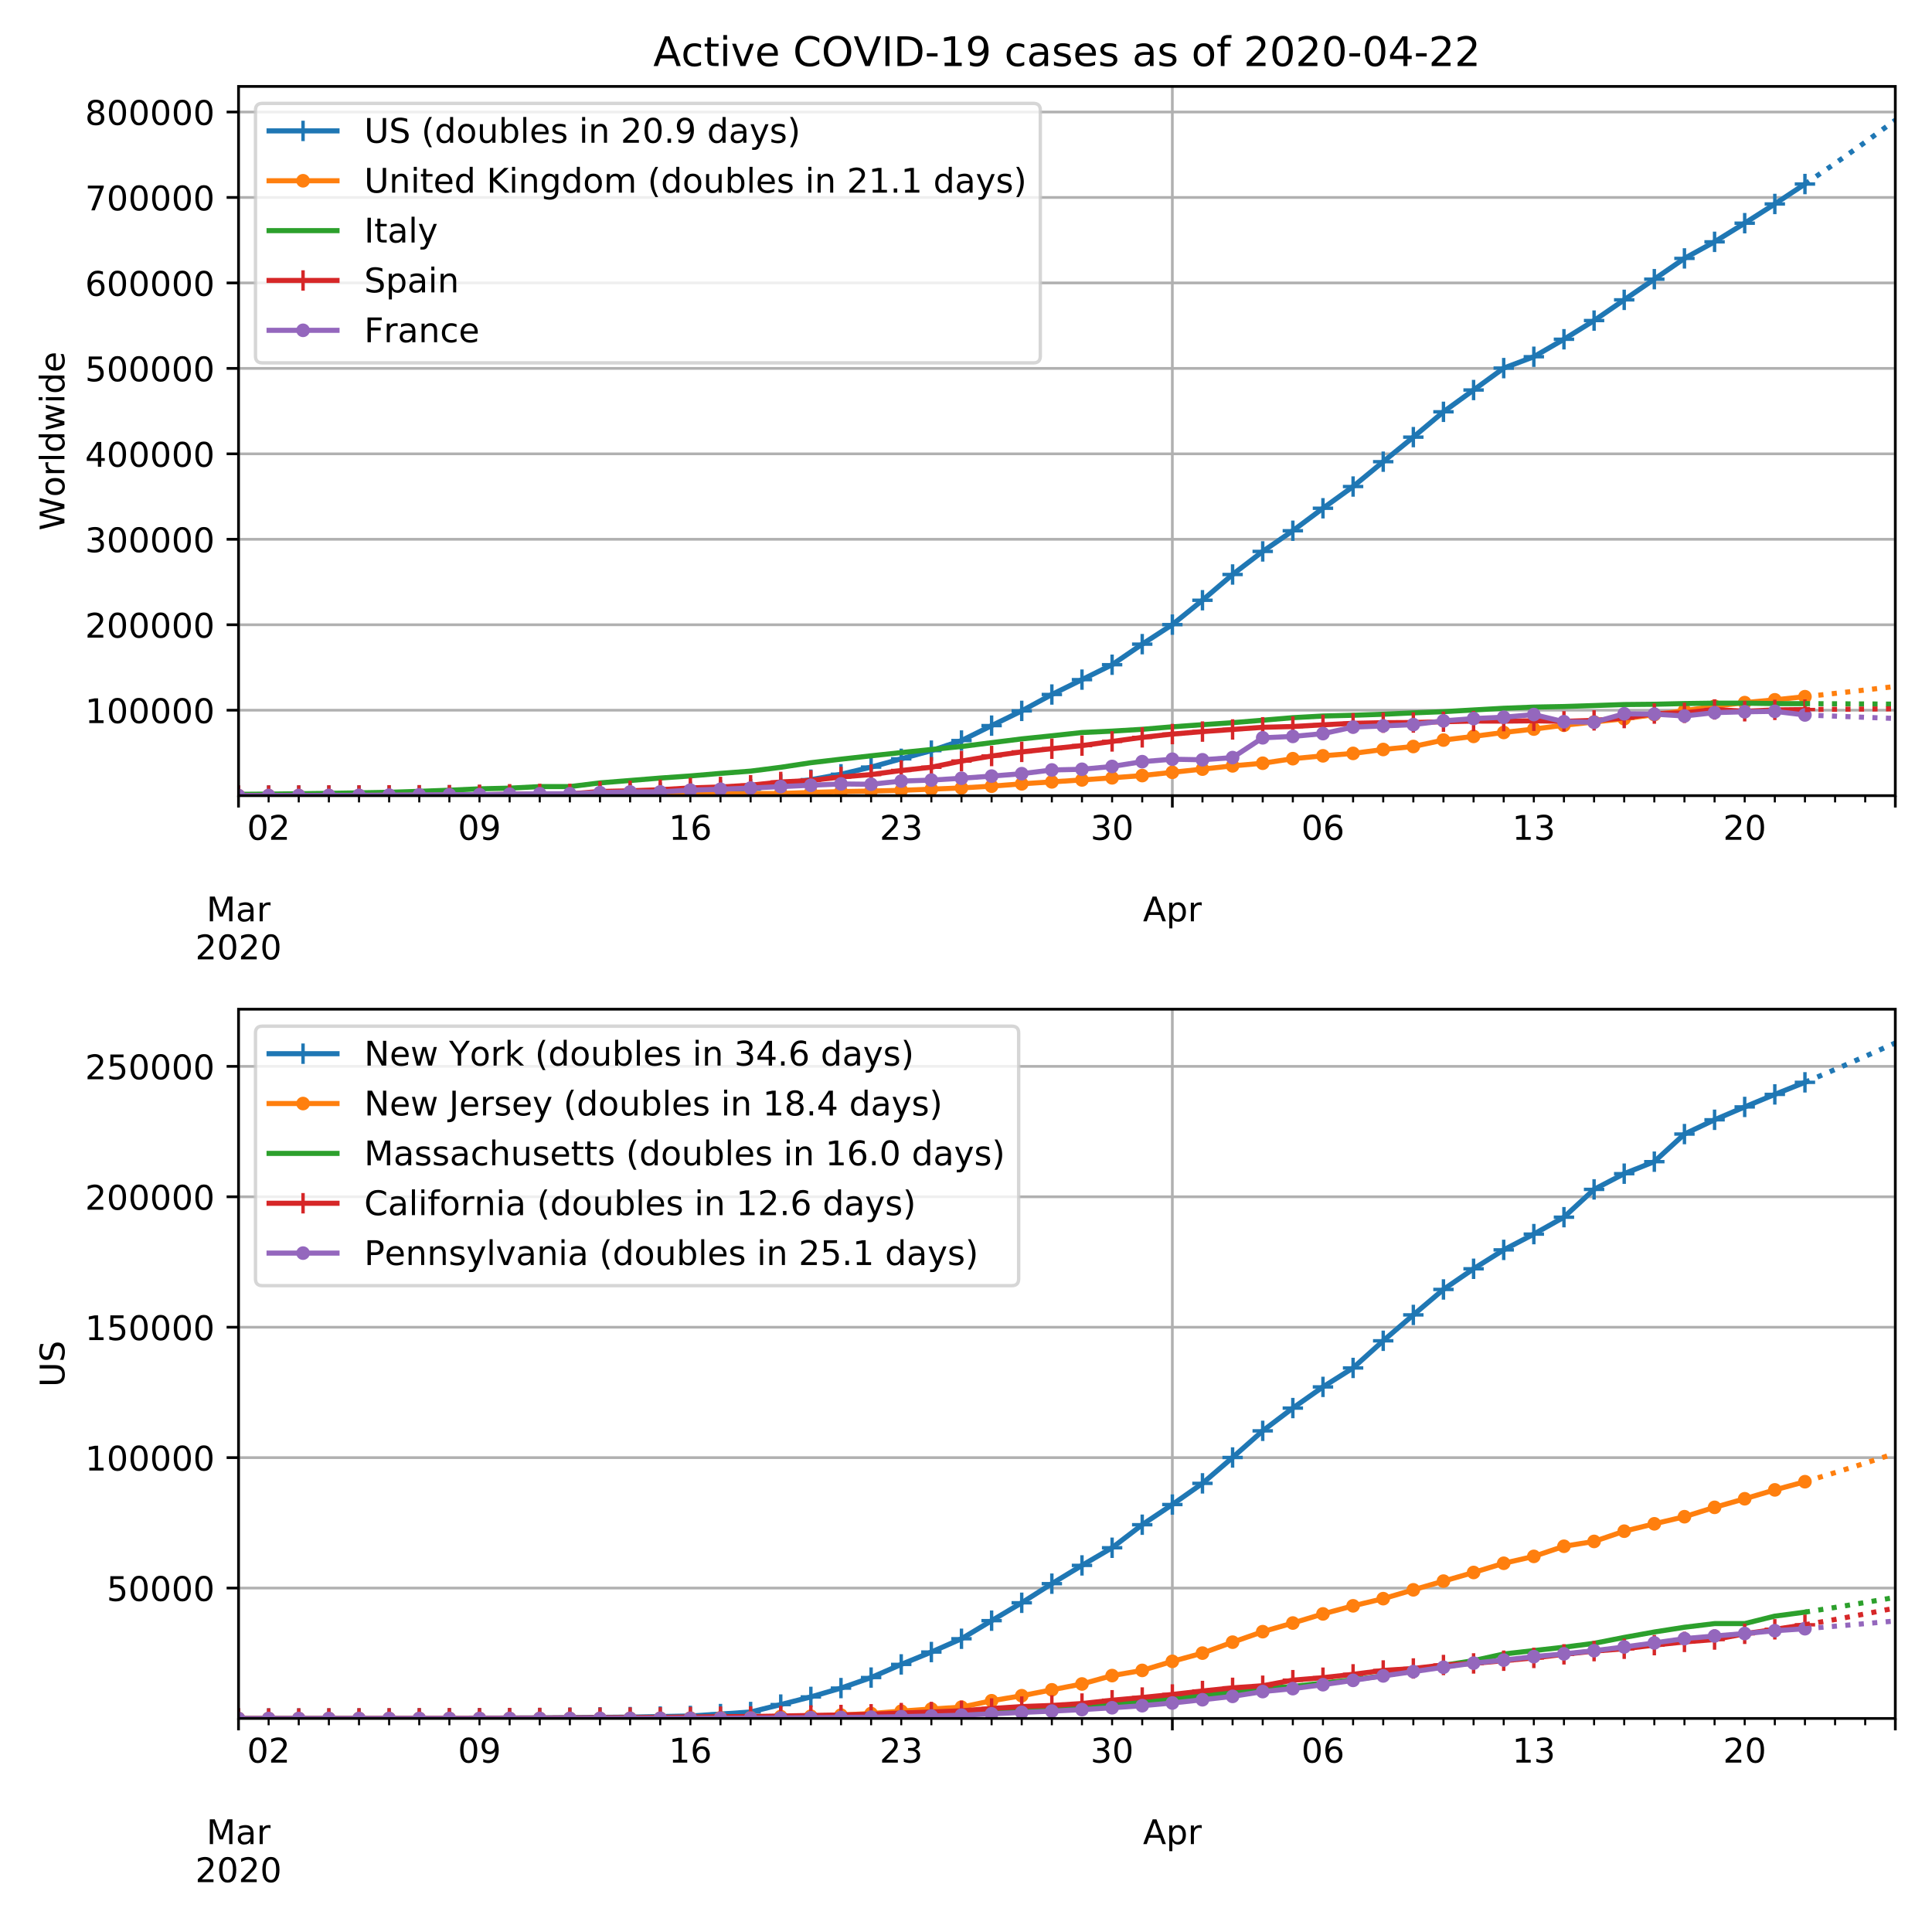 <svg height="758.4" stroke-linejoin="round" viewBox="0 0 568.8 568.8" width="758.4" xmlns="http://www.w3.org/2000/svg" xmlns:xlink="http://www.w3.org/1999/xlink"><defs><path id="w" d="M9.422 54.688h8.984V0H9.422zm0 21.296h8.984v-11.39H9.422z" stroke-linejoin="round"/><path id="U" d="M9.813 72.906h13.28l32.329-60.984v60.984h9.562V0h-13.28L19.39 60.984V0H9.813z" stroke-linejoin="round"/><path id="b" d="M0 0v3.5" stroke="#000" stroke-linejoin="round" stroke-width=".8"/><path id="c" d="M9.813 72.906h14.703l18.593-49.61 18.703 49.61h14.704V0H66.89v64.016l-18.797-50h-9.907l-18.796 50V0H9.813z" stroke-linejoin="round"/><path id="d" d="M34.281 27.484q-10.89 0-15.093-2.484-4.204-2.484-4.204-8.5 0-4.781 3.157-7.594 3.156-2.797 8.562-2.797 7.485 0 12 5.297 4.516 5.297 4.516 14.078v2zm17.922 3.72V0H43.22v8.297Q40.14 3.328 35.547.953q-4.594-2.375-11.234-2.375-8.391 0-13.36 4.719Q6 8.016 6 15.922q0 9.219 6.172 13.906 6.187 4.688 18.437 4.688h12.61v.89q0 6.203-4.078 9.594-4.078 3.39-11.453 3.39-4.688 0-9.141-1.124-4.438-1.125-8.531-3.375v8.312q4.921 1.906 9.562 2.844 4.64.953 9.031.953 11.875 0 17.735-6.156 5.86-6.14 5.86-18.64z" stroke-linejoin="round"/><path id="e" d="M41.11 46.297q-1.516.875-3.297 1.281Q36.03 48 33.89 48q-7.625 0-11.703-4.953-4.079-4.953-4.079-14.234V0H9.08v54.688h9.03v-8.5q2.844 4.984 7.375 7.39Q30.031 56 36.531 56q.922 0 2.047-.125 1.125-.11 2.484-.36z" stroke-linejoin="round"/><path id="f" d="M19.188 8.297h34.421V0H7.33v8.297q5.609 5.812 15.296 15.594 9.703 9.797 12.188 12.64 4.734 5.313 6.609 9 1.89 3.688 1.89 7.25 0 5.813-4.078 9.469-4.078 3.672-10.625 3.672-4.64 0-9.797-1.61-5.14-1.609-11-4.89v9.969Q13.767 71.78 18.938 73q5.188 1.219 9.485 1.219 11.328 0 18.062-5.672 6.735-5.656 6.735-15.125 0-4.5-1.688-8.531-1.672-4.016-6.125-9.485-1.218-1.422-7.765-8.187-6.532-6.766-18.453-18.922z" stroke-linejoin="round"/><path id="g" d="M31.781 66.406q-7.61 0-11.453-7.5Q16.5 51.422 16.5 36.375q0-14.984 3.828-22.484 3.844-7.5 11.453-7.5 7.672 0 11.5 7.5 3.844 7.5 3.844 22.484 0 15.047-3.844 22.531-3.828 7.5-11.5 7.5zm0 7.813q12.266 0 18.735-9.703 6.468-9.688 6.468-28.141 0-18.406-6.468-28.11-6.47-9.687-18.735-9.687-12.25 0-18.718 9.688-6.47 9.703-6.47 28.109 0 18.453 6.47 28.14Q19.53 74.22 31.78 74.22z" stroke-linejoin="round"/><path id="h" d="M34.188 63.188L20.797 26.906h26.812zm-5.579 9.718h11.188L67.578 0h-10.25l-6.64 18.703h-32.86L11.188 0H.78z" stroke-linejoin="round"/><path id="i" d="M18.11 8.203v-29H9.077v75.484h9.031v-8.296q2.844 4.875 7.157 7.234Q29.594 56 35.594 56q9.968 0 16.187-7.906 6.235-7.907 6.235-20.797T51.78 6.484q-6.218-7.906-16.187-7.906-6 0-10.328 2.375-4.313 2.375-7.157 7.25zm30.578 19.094q0 9.906-4.079 15.547-4.078 5.64-11.203 5.64-7.14 0-11.218-5.64-4.079-5.64-4.079-15.547 0-9.906 4.078-15.547 4.079-5.64 11.22-5.64 7.124 0 11.202 5.64t4.078 15.547z" stroke-linejoin="round"/><path id="j" d="M0 0v2" stroke="#000" stroke-linejoin="round" stroke-width=".6"/><path id="k" d="M10.984 1.516V10.5q3.72-1.766 7.516-2.688 3.813-.921 7.484-.921 9.766 0 14.907 6.562 5.156 6.563 5.89 19.953-2.828-4.203-7.187-6.453-4.344-2.25-9.61-2.25-10.937 0-17.312 6.61-6.375 6.625-6.375 18.109 0 11.219 6.64 18 6.641 6.797 17.672 6.797 12.657 0 19.313-9.703 6.672-9.688 6.672-28.141 0-17.234-8.188-27.516Q40.234-1.42 26.422-1.42q-3.719 0-7.531.734-3.797.734-7.907 2.203zM30.61 32.422q6.641 0 10.516 4.531 3.89 4.547 3.89 12.469 0 7.86-3.89 12.422-3.875 4.562-10.516 4.562-6.64 0-10.515-4.562-3.875-4.563-3.875-12.422 0-7.922 3.875-12.469 3.875-4.531 10.515-4.531z" stroke-linejoin="round"/><path id="l" d="M12.406 8.297h16.11v55.625l-17.532-3.516v8.985l17.438 3.515h9.86V8.296H54.39V0H12.406z" stroke-linejoin="round"/><path id="m" d="M33.016 40.375q-6.641 0-10.532-4.547-3.875-4.531-3.875-12.437 0-7.86 3.875-12.438 3.891-4.562 10.532-4.562 6.64 0 10.515 4.562 3.875 4.578 3.875 12.438 0 7.906-3.875 12.437-3.875 4.547-10.515 4.547zm19.578 30.922v-8.984q-3.719 1.75-7.5 2.671-3.782.938-7.5.938-9.766 0-14.922-6.594-5.14-6.594-5.875-19.922 2.875 4.25 7.219 6.516 4.359 2.266 9.578 2.266 10.984 0 17.36-6.672 6.374-6.657 6.374-18.125 0-11.235-6.64-18.032-6.641-6.78-17.672-6.78-12.657 0-19.344 9.687-6.688 9.703-6.688 28.109 0 17.281 8.204 27.563 8.203 10.28 22.015 10.28 3.719 0 7.5-.734t7.89-2.187z" stroke-linejoin="round"/><path id="n" d="M40.578 39.313Q47.656 37.797 51.625 33q3.984-4.781 3.984-11.813 0-10.78-7.422-16.703-7.421-5.906-21.093-5.906-4.578 0-9.438.906-4.86.907-10.031 2.72v9.515q4.094-2.39 8.969-3.61 4.89-1.218 10.218-1.218 9.266 0 14.125 3.656 4.86 3.656 4.86 10.64 0 6.454-4.516 10.079-4.515 3.64-12.562 3.64h-8.5v8.11h8.89q7.266 0 11.125 2.906 3.86 2.906 3.86 8.375 0 5.61-3.985 8.61-3.968 3.015-11.39 3.015-4.063 0-8.703-.89-4.641-.876-10.203-2.72v8.782q5.624 1.562 10.53 2.344 4.907.78 9.25.78 11.235 0 17.766-5.109 6.547-5.093 6.547-13.78 0-6.063-3.468-10.235-3.47-4.172-9.86-5.782z" stroke-linejoin="round"/><path id="o" d="M0 0h-3.5" stroke="#000" stroke-linejoin="round" stroke-width=".8"/><path id="p" d="M37.797 64.313L12.89 25.39h24.906zm-2.594 8.593H47.61V25.391h10.407v-8.203H47.609V0h-9.812v17.188H4.89v9.515z" stroke-linejoin="round"/><path id="q" d="M10.797 72.906h38.719v-8.312H19.828v-17.86q2.14.735 4.281 1.094 2.157.36 4.313.36 12.203 0 19.328-6.688 7.14-6.688 7.14-18.11 0-11.765-7.328-18.296-7.328-6.516-20.656-6.516-4.593 0-9.36.781-4.75.782-9.827 2.344v9.922q4.39-2.39 9.078-3.563 4.687-1.171 9.906-1.171 8.453 0 13.375 4.437 4.938 4.438 4.938 12.063 0 7.609-4.938 12.047-4.922 4.453-13.375 4.453-3.953 0-7.89-.875-3.922-.875-8.016-2.735z" stroke-linejoin="round"/><path id="r" d="M31.781 34.625q-7.031 0-11.062-3.766-4.016-3.765-4.016-10.343 0-6.594 4.016-10.36Q24.75 6.391 31.78 6.391q7.032 0 11.078 3.78 4.063 3.798 4.063 10.345 0 6.578-4.031 10.343-4.016 3.766-11.11 3.766zm-9.86 4.188q-6.343 1.562-9.89 5.906Q8.5 49.079 8.5 55.329q0 8.733 6.219 13.812 6.234 5.078 17.062 5.078 10.89 0 17.094-5.078 6.203-5.079 6.203-13.813 0-6.25-3.547-10.61-3.531-4.343-9.828-5.906 7.125-1.656 11.094-6.5 3.984-4.828 3.984-11.796 0-10.61-6.468-16.282-6.47-5.656-18.532-5.656-12.047 0-18.531 5.656-6.469 5.672-6.469 16.282 0 6.968 4 11.797 4.016 4.843 11.14 6.5zM18.314 54.39q0-5.657 3.53-8.828 3.548-3.172 9.938-3.172 6.36 0 9.938 3.172 3.593 3.171 3.593 8.828 0 5.672-3.593 8.843-3.578 3.172-9.938 3.172-6.39 0-9.937-3.172-3.532-3.172-3.532-8.843z" stroke-linejoin="round"/><path id="s" d="M30.61 48.39q-7.22 0-11.422-5.64-4.204-5.64-4.204-15.453 0-9.813 4.172-15.453 4.188-5.64 11.453-5.64 7.188 0 11.375 5.655 4.203 5.672 4.203 15.438 0 9.719-4.203 15.406-4.187 5.688-11.375 5.688zm0 7.61q11.718 0 18.406-7.625 6.703-7.61 6.703-21.078 0-13.422-6.703-21.078-6.688-7.64-18.407-7.64-11.765 0-18.437 7.64-6.656 7.656-6.656 21.078 0 13.469 6.656 21.078Q18.844 56 30.609 56z" stroke-linejoin="round"/><path id="t" d="M9.422 75.984h8.984V0H9.422z" stroke-linejoin="round"/><path id="u" d="M45.406 46.39v29.594h8.985V0h-8.985v8.203Q42.578 3.328 38.25.953q-4.313-2.375-10.375-2.375-9.906 0-16.14 7.906-6.22 7.922-6.22 20.813 0 12.89 6.22 20.797Q17.968 56 27.874 56q6.063 0 10.375-2.375 4.328-2.36 7.156-7.234zm-30.61-19.093q0-9.906 4.079-15.547 4.078-5.64 11.203-5.64 7.125 0 11.219 5.64 4.11 5.64 4.11 15.547 0 9.906-4.11 15.547-4.094 5.64-11.219 5.64-7.125 0-11.203-5.64-4.078-5.64-4.078-15.547z" stroke-linejoin="round"/><path id="v" d="M4.203 54.688h8.985l11.234-42.672 11.172 42.672h10.593l11.235-42.672 11.187 42.672h8.985L63.28 0H52.688L40.922 44.828 29.109 0H18.5z" stroke-linejoin="round"/><path id="S" d="M8.016 75.875h7.812q7.313-11.516 10.953-22.563 3.64-11.03 3.64-21.921 0-10.938-3.64-22.016-3.64-11.078-10.953-22.563H8.016Q14.5-2 17.703 9.063q3.203 11.063 3.203 22.329 0 11.28-3.203 22.265-3.203 11-9.687 22.219z" stroke-linejoin="round"/><path id="x" d="M56.203 29.594v-4.39H14.891q.593-9.282 5.593-14.142 5-4.859 13.938-4.859 5.172 0 10.031 1.266 4.86 1.265 9.656 3.812v-8.5Q49.266.734 44.187-.344 39.11-1.422 33.892-1.422q-13.094 0-20.735 7.61-7.64 7.625-7.64 20.625 0 13.421 7.25 21.296Q20.016 56 32.328 56q11.031 0 17.453-7.11 6.422-7.093 6.422-19.296zm-8.984 2.64q-.094 7.36-4.125 11.75-4.032 4.407-10.672 4.407-7.516 0-12.031-4.25-4.516-4.25-5.203-11.97z" stroke-linejoin="round"/><path id="y" d="M-3 0h6M0 3v-6" stroke="#1f77b4" stroke-linejoin="round"/><path id="z" d="M0 1.5a1.5 1.5 0 100-3 1.5 1.5 0 000 3z" stroke="#ff7f0e" stroke-linejoin="round"/><path id="A" d="M-3 0h6M0 3v-6" stroke="#d62728" stroke-linejoin="round"/><path id="B" d="M0 1.5a1.5 1.5 0 100-3 1.5 1.5 0 000 3z" stroke="#9467bd" stroke-linejoin="round"/><path id="C" d="M48.781 52.594v-8.407q-3.812 2.11-7.64 3.157-3.828 1.047-7.735 1.047-8.75 0-13.593-5.547-4.829-5.532-4.829-15.547 0-10.016 4.829-15.563 4.843-5.53 13.593-5.53 3.907 0 7.735 1.046 3.828 1.047 7.64 3.156V2.094Q45.016.344 40.984-.531q-4.015-.89-8.562-.89-12.36 0-19.64 7.765-7.266 7.765-7.266 20.953 0 13.375 7.343 21.031Q20.22 56 33.016 56q4.14 0 8.093-.86 3.953-.843 7.672-2.546z" stroke-linejoin="round"/><path id="D" d="M18.313 70.219V54.688h18.5v-6.985h-18.5V18.016q0-6.688 1.828-8.594 1.828-1.906 7.453-1.906h9.218V0h-9.218q-10.407 0-14.36 3.875-3.953 3.89-3.953 14.14v29.688H2.687v6.984h6.594V70.22z" stroke-linejoin="round"/><path id="E" d="M2.984 54.688H12.5L29.594 8.797l17.093 45.89h9.516L35.687 0H23.485z" stroke-linejoin="round"/><path id="F" d="M64.406 67.281v-10.39q-4.984 4.64-10.625 6.922-5.64 2.296-11.984 2.296-12.5 0-19.14-7.64-6.641-7.64-6.641-22.094 0-14.406 6.64-22.047 6.64-7.64 19.14-7.64 6.345 0 11.985 2.296 5.64 2.297 10.625 6.938V5.609Q59.234 2.094 53.437.33q-5.78-1.75-12.218-1.75-16.563 0-26.094 10.124-9.516 10.14-9.516 27.672 0 17.578 9.516 27.703 9.531 10.14 26.094 10.14 6.531 0 12.312-1.734 5.797-1.734 10.875-5.203z" stroke-linejoin="round"/><path id="G" d="M9.813 72.906h9.859V0h-9.86z" stroke-linejoin="round"/><path id="H" d="M4.89 31.39h26.313v-8H4.891z" stroke-linejoin="round"/><path id="I" d="M44.281 53.078v-8.5q-3.797 1.953-7.906 2.922-4.094.984-8.5.984-6.688 0-10.031-2.047-3.344-2.046-3.344-6.156 0-3.125 2.39-4.906 2.391-1.781 9.626-3.39l3.078-.688q9.562-2.047 13.593-5.781 4.032-3.735 4.032-10.422 0-7.625-6.032-12.078-6.03-4.438-16.578-4.438-4.39 0-9.156.86Q10.688.296 5.422 2v9.281q4.984-2.594 9.812-3.89 4.829-1.282 9.579-1.282 6.343 0 9.75 2.172 3.421 2.172 3.421 6.125 0 3.656-2.468 5.61-2.453 1.953-10.813 3.765l-3.125.735q-8.344 1.75-12.062 5.39-3.704 3.64-3.704 9.985 0 7.718 5.47 11.906Q16.75 56 26.811 56q4.97 0 9.36-.734 4.406-.72 8.11-2.188z" stroke-linejoin="round"/><path id="J" d="M37.11 75.984V68.5h-8.594q-4.828 0-6.72-1.953-1.874-1.953-1.874-7.031v-4.828h14.797v-6.985H19.922V0H10.89v47.703H2.297v6.984h8.594V58.5q0 9.125 4.25 13.297 4.25 4.187 13.468 4.187z" stroke-linejoin="round"/><path id="K" d="M8.688 72.906h9.921V28.61q0-11.718 4.235-16.875 4.25-5.14 13.781-5.14 9.469 0 13.719 5.14 4.25 5.157 4.25 16.875v44.297H64.5V27.391q0-14.25-7.063-21.532-7.046-7.28-20.812-7.28-13.828 0-20.89 7.28-7.047 7.282-7.047 21.532z" stroke-linejoin="round"/><path id="L" d="M53.516 70.516V60.89q-5.61 2.687-10.594 4-4.984 1.328-9.625 1.328-8.047 0-12.422-3.125t-4.375-8.89q0-4.845 2.906-7.313 2.907-2.453 11.016-3.97l5.953-1.218q11.031-2.11 16.281-7.406 5.25-5.297 5.25-14.172 0-10.61-7.11-16.078-7.093-5.469-20.812-5.469-5.172 0-11.015 1.172Q13.14.922 6.89 3.219v10.156q6-3.36 11.765-5.078 5.766-1.703 11.328-1.703 8.438 0 13.032 3.312 4.593 3.328 4.593 9.485 0 5.359-3.297 8.39-3.296 3.032-10.812 4.547L27.484 33.5q-11.03 2.188-15.968 6.875-4.922 4.688-4.922 13.047 0 9.672 6.812 15.234 6.813 5.563 18.766 5.563 5.14 0 10.453-.938 5.328-.922 10.89-2.765z" stroke-linejoin="round"/><path id="M" d="M31 75.875q-6.531-11.219-9.719-22.219-3.172-10.984-3.172-22.265 0-11.266 3.203-22.328Q24.517-2 31-13.188h-7.813Q15.875-1.704 12.235 9.375q-3.64 11.078-3.64 22.016 0 10.89 3.61 21.922 3.624 11.046 10.983 22.562z" stroke-linejoin="round"/><path id="N" d="M8.5 21.578v33.11h8.984V21.922q0-7.766 3.016-11.656 3.031-3.875 9.094-3.875 7.265 0 11.484 4.64 4.234 4.64 4.234 12.656v31h8.985V0h-8.984v8.406Q42.047 3.422 37.718 1q-4.313-2.422-10.032-2.422-9.421 0-14.312 5.86Q8.5 10.296 8.5 21.578z" stroke-linejoin="round"/><path id="O" d="M48.688 27.297q0 9.906-4.079 15.547-4.078 5.64-11.203 5.64-7.14 0-11.218-5.64-4.079-5.64-4.079-15.547 0-9.906 4.078-15.547 4.079-5.64 11.22-5.64 7.124 0 11.202 5.64t4.078 15.547zM18.108 46.39q2.844 4.875 7.157 7.234Q29.594 56 35.594 56q9.968 0 16.187-7.906 6.235-7.907 6.235-20.797T51.78 6.484q-6.218-7.906-16.187-7.906-6 0-10.328 2.375-4.313 2.375-7.157 7.25V0H9.08v75.984h9.03z" stroke-linejoin="round"/><path id="P" d="M54.89 33.016V0h-8.984v32.719q0 7.765-3.031 11.61-3.031 3.858-9.078 3.858-7.281 0-11.484-4.64-4.204-4.625-4.204-12.64V0H9.08v54.688h9.03v-8.5q3.235 4.937 7.594 7.374Q30.078 56 35.797 56q9.422 0 14.25-5.828 4.844-5.828 4.844-17.156z" stroke-linejoin="round"/><path id="Q" d="M10.688 12.406H21V0H10.687z" stroke-linejoin="round"/><path id="R" d="M32.172-5.078q-3.797-9.766-7.422-12.735-3.61-2.984-9.656-2.984H7.906v7.516h5.282q3.703 0 5.75 1.765Q21-9.766 23.483-3.219l1.61 4.094-22.11 53.813H12.5l17.094-42.766 17.093 42.766h9.516z" stroke-linejoin="round"/><clipPath id="T" stroke-linejoin="round"><path d="M70.22 297.12H558v208.808H70.22z"/></clipPath><clipPath id="a" stroke-linejoin="round"><path d="M70.22 25.44H558v208.808H70.22z"/></clipPath></defs><path d="M0 568.8h568.8V0H0z" fill="#fff"/><path d="M70.22 234.248H558V25.44H70.22z" fill="#fff"/><path clip-path="url(#a)" d="M70.22 234.248V25.44" fill="none" stroke="#b0b0b0" stroke-linecap="square" stroke-width=".8"/><use stroke="#000" stroke-width=".8" x="70.22" xlink:href="#b" y="234.248"/><g transform="matrix(.1 0 0 -.1 60.786 271.242)"><use xlink:href="#c"/><use x="86.279" xlink:href="#d"/><use x="147.559" xlink:href="#e"/></g><g transform="matrix(.1 0 0 -.1 57.495 282.44)"><use xlink:href="#f"/><use x="63.623" xlink:href="#g"/><use x="127.246" xlink:href="#f"/><use x="190.869" xlink:href="#g"/></g><path clip-path="url(#a)" d="M345.15 234.248V25.44" fill="none" stroke="#b0b0b0" stroke-linecap="square" stroke-width=".8"/><use stroke="#000" stroke-width=".8" x="345.151" xlink:href="#b" y="234.248"/><g transform="matrix(.1 0 0 -.1 336.5 271.242)"><use xlink:href="#h"/><use x="68.408" xlink:href="#i"/><use x="131.885" xlink:href="#e"/></g><g stroke-width=".8"><path clip-path="url(#a)" d="M558 234.248V25.44" fill="none" stroke="#b0b0b0" stroke-linecap="square"/><use stroke="#000" x="558" xlink:href="#b" y="234.248"/></g><use stroke="#000" stroke-width=".6" x="79.089" xlink:href="#j" y="234.248"/><g transform="matrix(.1 0 0 -.1 72.726 247.246)"><use xlink:href="#g"/><use x="63.623" xlink:href="#f"/></g><g stroke="#000" stroke-width=".6"><use x="87.957" xlink:href="#j" y="234.248"/><use x="96.826" xlink:href="#j" y="234.248"/><use x="105.695" xlink:href="#j" y="234.248"/><use x="114.564" xlink:href="#j" y="234.248"/><use x="123.432" xlink:href="#j" y="234.248"/><use x="132.301" xlink:href="#j" y="234.248"/></g><use stroke="#000" stroke-width=".6" x="141.17" xlink:href="#j" y="234.248"/><g transform="matrix(.1 0 0 -.1 134.807 247.246)"><use xlink:href="#g"/><use x="63.623" xlink:href="#k"/></g><use stroke="#000" stroke-width=".6" x="150.039" xlink:href="#j" y="234.248"/><use stroke="#000" stroke-width=".6" x="158.907" xlink:href="#j" y="234.248"/><use stroke="#000" stroke-width=".6" x="167.776" xlink:href="#j" y="234.248"/><use stroke="#000" stroke-width=".6" x="176.645" xlink:href="#j" y="234.248"/><use stroke="#000" stroke-width=".6" x="185.513" xlink:href="#j" y="234.248"/><use stroke="#000" stroke-width=".6" x="194.382" xlink:href="#j" y="234.248"/><use stroke="#000" stroke-width=".6" x="203.251" xlink:href="#j" y="234.248"/><g transform="matrix(.1 0 0 -.1 196.888 247.246)"><use xlink:href="#l"/><use x="63.623" xlink:href="#m"/></g><use stroke="#000" stroke-width=".6" x="212.12" xlink:href="#j" y="234.248"/><use stroke="#000" stroke-width=".6" x="220.988" xlink:href="#j" y="234.248"/><use stroke="#000" stroke-width=".6" x="229.857" xlink:href="#j" y="234.248"/><use stroke="#000" stroke-width=".6" x="238.726" xlink:href="#j" y="234.248"/><use stroke="#000" stroke-width=".6" x="247.595" xlink:href="#j" y="234.248"/><use stroke="#000" stroke-width=".6" x="256.463" xlink:href="#j" y="234.248"/><use stroke="#000" stroke-width=".6" x="265.332" xlink:href="#j" y="234.248"/><g transform="matrix(.1 0 0 -.1 258.97 247.246)"><use xlink:href="#f"/><use x="63.623" xlink:href="#n"/></g><use stroke="#000" stroke-width=".6" x="274.201" xlink:href="#j" y="234.248"/><use stroke="#000" stroke-width=".6" x="283.069" xlink:href="#j" y="234.248"/><use stroke="#000" stroke-width=".6" x="291.938" xlink:href="#j" y="234.248"/><use stroke="#000" stroke-width=".6" x="300.807" xlink:href="#j" y="234.248"/><use stroke="#000" stroke-width=".6" x="309.676" xlink:href="#j" y="234.248"/><use stroke="#000" stroke-width=".6" x="318.544" xlink:href="#j" y="234.248"/><use stroke="#000" stroke-width=".6" x="327.413" xlink:href="#j" y="234.248"/><g transform="matrix(.1 0 0 -.1 321.05 247.246)"><use xlink:href="#n"/><use x="63.623" xlink:href="#g"/></g><use stroke="#000" stroke-width=".6" x="336.282" xlink:href="#j" y="234.248"/><use stroke="#000" stroke-width=".6" x="354.019" xlink:href="#j" y="234.248"/><use stroke="#000" stroke-width=".6" x="362.888" xlink:href="#j" y="234.248"/><use stroke="#000" stroke-width=".6" x="371.757" xlink:href="#j" y="234.248"/><use stroke="#000" stroke-width=".6" x="380.625" xlink:href="#j" y="234.248"/><use stroke="#000" stroke-width=".6" x="389.494" xlink:href="#j" y="234.248"/><g transform="matrix(.1 0 0 -.1 383.132 247.246)"><use xlink:href="#g"/><use x="63.623" xlink:href="#m"/></g><use stroke="#000" stroke-width=".6" x="398.363" xlink:href="#j" y="234.248"/><use stroke="#000" stroke-width=".6" x="407.232" xlink:href="#j" y="234.248"/><use stroke="#000" stroke-width=".6" x="416.1" xlink:href="#j" y="234.248"/><use stroke="#000" stroke-width=".6" x="424.969" xlink:href="#j" y="234.248"/><use stroke="#000" stroke-width=".6" x="433.838" xlink:href="#j" y="234.248"/><use stroke="#000" stroke-width=".6" x="442.707" xlink:href="#j" y="234.248"/><use stroke="#000" stroke-width=".6" x="451.575" xlink:href="#j" y="234.248"/><g transform="matrix(.1 0 0 -.1 445.213 247.246)"><use xlink:href="#l"/><use x="63.623" xlink:href="#n"/></g><use stroke="#000" stroke-width=".6" x="460.444" xlink:href="#j" y="234.248"/><use stroke="#000" stroke-width=".6" x="469.313" xlink:href="#j" y="234.248"/><use stroke="#000" stroke-width=".6" x="478.181" xlink:href="#j" y="234.248"/><use stroke="#000" stroke-width=".6" x="487.05" xlink:href="#j" y="234.248"/><use stroke="#000" stroke-width=".6" x="495.919" xlink:href="#j" y="234.248"/><use stroke="#000" stroke-width=".6" x="504.788" xlink:href="#j" y="234.248"/><g><use stroke="#000" stroke-width=".6" x="513.656" xlink:href="#j" y="234.248"/><g transform="matrix(.1 0 0 -.1 507.294 247.246)"><use xlink:href="#f"/><use x="63.623" xlink:href="#g"/></g></g><use stroke="#000" stroke-width=".6" x="522.525" xlink:href="#j" y="234.248"/><use stroke="#000" stroke-width=".6" x="531.394" xlink:href="#j" y="234.248"/><use stroke="#000" stroke-width=".6" x="540.263" xlink:href="#j" y="234.248"/><use stroke="#000" stroke-width=".6" x="549.131" xlink:href="#j" y="234.248"/><g><path clip-path="url(#a)" d="M70.22 209.091H558" fill="none" stroke="#b0b0b0" stroke-linecap="square" stroke-width=".8"/><use stroke="#000" stroke-width=".8" x="70.22" xlink:href="#o" y="209.091"/><g transform="matrix(.1 0 0 -.1 25.045 212.89)"><use xlink:href="#l"/><use x="63.623" xlink:href="#g"/><use x="127.246" xlink:href="#g"/><use x="190.869" xlink:href="#g"/><use x="254.492" xlink:href="#g"/><use x="318.115" xlink:href="#g"/></g><path clip-path="url(#a)" d="M70.22 183.932H558" fill="none" stroke="#b0b0b0" stroke-linecap="square" stroke-width=".8"/><use stroke="#000" stroke-width=".8" x="70.22" xlink:href="#o" y="183.932"/><g transform="matrix(.1 0 0 -.1 25.045 187.73)"><use xlink:href="#f"/><use x="63.623" xlink:href="#g"/><use x="127.246" xlink:href="#g"/><use x="190.869" xlink:href="#g"/><use x="254.492" xlink:href="#g"/><use x="318.115" xlink:href="#g"/></g><path clip-path="url(#a)" d="M70.22 158.772H558" fill="none" stroke="#b0b0b0" stroke-linecap="square" stroke-width=".8"/><use stroke="#000" stroke-width=".8" x="70.22" xlink:href="#o" y="158.772"/><g transform="matrix(.1 0 0 -.1 25.045 162.571)"><use xlink:href="#n"/><use x="63.623" xlink:href="#g"/><use x="127.246" xlink:href="#g"/><use x="190.869" xlink:href="#g"/><use x="254.492" xlink:href="#g"/><use x="318.115" xlink:href="#g"/></g><g><path clip-path="url(#a)" d="M70.22 133.613H558" fill="none" stroke="#b0b0b0" stroke-linecap="square" stroke-width=".8"/><use stroke="#000" stroke-width=".8" x="70.22" xlink:href="#o" y="133.613"/><g transform="matrix(.1 0 0 -.1 25.045 137.412)"><use xlink:href="#p"/><use x="63.623" xlink:href="#g"/><use x="127.246" xlink:href="#g"/><use x="190.869" xlink:href="#g"/><use x="254.492" xlink:href="#g"/><use x="318.115" xlink:href="#g"/></g></g><g><path clip-path="url(#a)" d="M70.22 108.453H558" fill="none" stroke="#b0b0b0" stroke-linecap="square" stroke-width=".8"/><use stroke="#000" stroke-width=".8" x="70.22" xlink:href="#o" y="108.453"/><g transform="matrix(.1 0 0 -.1 25.045 112.253)"><use xlink:href="#q"/><use x="63.623" xlink:href="#g"/><use x="127.246" xlink:href="#g"/><use x="190.869" xlink:href="#g"/><use x="254.492" xlink:href="#g"/><use x="318.115" xlink:href="#g"/></g></g><g><path clip-path="url(#a)" d="M70.22 83.294H558" fill="none" stroke="#b0b0b0" stroke-linecap="square" stroke-width=".8"/><use stroke="#000" stroke-width=".8" x="70.22" xlink:href="#o" y="83.294"/><g transform="matrix(.1 0 0 -.1 25.045 87.093)"><use xlink:href="#m"/><use x="63.623" xlink:href="#g"/><use x="127.246" xlink:href="#g"/><use x="190.869" xlink:href="#g"/><use x="254.492" xlink:href="#g"/><use x="318.115" xlink:href="#g"/></g></g><g><path clip-path="url(#a)" d="M70.22 58.134H558" fill="none" stroke="#b0b0b0" stroke-linecap="square" stroke-width=".8"/><use stroke="#000" stroke-width=".8" x="70.22" xlink:href="#o" y="58.134"/><g transform="matrix(.1 0 0 -.1 25.045 61.934)"><path d="M8.203 72.906h46.875v-4.203L28.61 0H18.312L43.22 64.594H8.203z"/><use x="63.623" xlink:href="#g"/><use x="127.246" xlink:href="#g"/><use x="190.869" xlink:href="#g"/><use x="254.492" xlink:href="#g"/><use x="318.115" xlink:href="#g"/></g></g><g><path clip-path="url(#a)" d="M70.22 32.975H558" fill="none" stroke="#b0b0b0" stroke-linecap="square" stroke-width=".8"/><use stroke="#000" stroke-width=".8" x="70.22" xlink:href="#o" y="32.975"/><g transform="matrix(.1 0 0 -.1 25.045 36.774)"><use xlink:href="#r"/><use x="63.623" xlink:href="#g"/><use x="127.246" xlink:href="#g"/><use x="190.869" xlink:href="#g"/><use x="254.492" xlink:href="#g"/><use x="318.115" xlink:href="#g"/></g></g><g transform="matrix(0 -.1 -.1 0 18.965 156.19)"><path d="M3.328 72.906h9.953L28.61 11.281l15.282 61.625h11.093l15.328-61.625 15.282 61.625h10.015L77.297 0H64.89L49.516 63.281 33.984 0H21.578z"/><use x="98.799" xlink:href="#s"/><use x="159.98" xlink:href="#e"/><use x="201.094" xlink:href="#t"/><use x="228.877" xlink:href="#u"/><use x="292.354" xlink:href="#v"/><use x="374.141" xlink:href="#w"/><use x="401.924" xlink:href="#u"/><use x="465.4" xlink:href="#x"/></g></g><g stroke="#1f77b4"><path clip-path="url(#a)" d="M-1 234.243h9.139l8.869-.005h17.738l8.868-.001h8.869l8.868-.002 8.869-.002 8.869-.005 8.868-.004 8.87-.007 8.868-.017 8.869-.014 8.868-.034 8.87-.03 8.868-.016 8.869-.088 8.868-.079 8.869-.094 8.869-.128 8.868-.136 8.87-.192 8.868-.278 8.869-.445 8.868-.318 8.87-1.462 8.868-1.343 8.869-1.591 8.868-2.11 8.869-2.438 8.869-2.408 8.868-2.967 8.87-4.396 8.868-4.342 8.869-4.82 8.868-4.381 8.87-4.386 8.868-6.055 8.869-5.753 8.868-7.178 8.869-7.578 8.869-6.794 8.868-6.091 8.87-6.616 8.868-6.4 8.869-7.311 8.868-7.234 8.87-7.45 8.868-6.416 8.869-6.452 8.868-3.347 8.869-5.149 8.869-5.498 8.868-6.102 8.87-6.09 8.868-6.115 8.869-4.88 8.868-5.488 8.87-5.657 8.868-5.872" fill="none" stroke-linecap="square" stroke-width="1.5"/><g clip-path="url(#a)" fill="#1f77b4"><use x="-1" xlink:href="#y" y="234.243"/><use x="-.73" xlink:href="#y" y="234.243"/><use x="8.139" xlink:href="#y" y="234.243"/><use x="17.008" xlink:href="#y" y="234.238"/><use x="25.876" xlink:href="#y" y="234.239"/><use x="34.745" xlink:href="#y" y="234.237"/><use x="43.614" xlink:href="#y" y="234.237"/><use x="52.483" xlink:href="#y" y="234.237"/><use x="61.351" xlink:href="#y" y="234.235"/><use x="70.22" xlink:href="#y" y="234.233"/><use x="79.089" xlink:href="#y" y="234.228"/><use x="87.957" xlink:href="#y" y="234.224"/><use x="96.826" xlink:href="#y" y="234.217"/><use x="105.695" xlink:href="#y" y="234.2"/><use x="114.564" xlink:href="#y" y="234.186"/><use x="123.432" xlink:href="#y" y="234.152"/><use x="132.301" xlink:href="#y" y="234.123"/><use x="141.17" xlink:href="#y" y="234.106"/><use x="150.039" xlink:href="#y" y="234.018"/><use x="158.907" xlink:href="#y" y="233.939"/><use x="167.776" xlink:href="#y" y="233.845"/><use x="176.645" xlink:href="#y" y="233.717"/><use x="185.513" xlink:href="#y" y="233.581"/><use x="194.382" xlink:href="#y" y="233.389"/><use x="203.251" xlink:href="#y" y="233.111"/><use x="212.12" xlink:href="#y" y="232.666"/><use x="220.988" xlink:href="#y" y="232.348"/><use x="229.857" xlink:href="#y" y="230.886"/><use x="238.726" xlink:href="#y" y="229.543"/><use x="247.595" xlink:href="#y" y="227.952"/><use x="256.463" xlink:href="#y" y="225.842"/><use x="265.332" xlink:href="#y" y="223.404"/><use x="274.201" xlink:href="#y" y="220.996"/><use x="283.069" xlink:href="#y" y="218.029"/><use x="291.938" xlink:href="#y" y="213.633"/><use x="300.807" xlink:href="#y" y="209.291"/><use x="309.676" xlink:href="#y" y="204.47"/><use x="318.544" xlink:href="#y" y="200.09"/><use x="327.413" xlink:href="#y" y="195.704"/><use x="336.282" xlink:href="#y" y="189.649"/><use x="345.151" xlink:href="#y" y="183.896"/><use x="354.019" xlink:href="#y" y="176.718"/><use x="362.888" xlink:href="#y" y="169.14"/><use x="371.757" xlink:href="#y" y="162.346"/><use x="380.625" xlink:href="#y" y="156.255"/><use x="389.494" xlink:href="#y" y="149.639"/><use x="398.363" xlink:href="#y" y="143.239"/><use x="407.232" xlink:href="#y" y="135.928"/><use x="416.1" xlink:href="#y" y="128.694"/><use x="424.969" xlink:href="#y" y="121.245"/><use x="433.838" xlink:href="#y" y="114.828"/><use x="442.707" xlink:href="#y" y="108.376"/><use x="451.575" xlink:href="#y" y="105.029"/><use x="460.444" xlink:href="#y" y="99.88"/><use x="469.313" xlink:href="#y" y="94.382"/><use x="478.181" xlink:href="#y" y="88.28"/><use x="487.05" xlink:href="#y" y="82.19"/><use x="495.919" xlink:href="#y" y="76.075"/><use x="504.788" xlink:href="#y" y="71.195"/><use x="513.656" xlink:href="#y" y="65.707"/><use x="522.525" xlink:href="#y" y="60.05"/><use x="531.394" xlink:href="#y" y="54.178"/></g></g><g stroke="#ff7f0e"><path clip-path="url(#a)" d="M-1 234.25H34.746l8.868-.001 8.869-.002h8.868l8.869-.004h8.869l8.868-.003 8.87-.009 8.868-.007 8.869-.012 8.868-.008 8.87-.017 8.868-.012 8.869-.015 8.868-.018h8.869l8.869-.086 8.868-.083h8.87l8.868-.093 8.869-.095 8.868-.164 8.87-.002 8.868-.317 8.869-.25 8.868-.151 8.869-.223 8.869-.34 8.868-.36 8.87-.516 8.868-.692 8.869-.58 8.868-.568 8.87-.623 8.868-.663 8.869-.961 8.868-.938 8.869-.96 8.869-.772 8.868-1.34 8.87-.84 8.868-.717 8.869-1.148 8.868-.881 8.87-1.893 8.868-1.086 8.869-1.155 8.868-.998 8.869-1.126 8.869-.963 8.868-.954 8.87-1.197 8.868-1.165 8.869-1.319 8.868-1.061 8.87-.83 8.868-.917" fill="none" stroke-linecap="square" stroke-width="1.5"/><g clip-path="url(#a)" fill="#ff7f0e"><use x="-1" xlink:href="#z" y="234.25"/><use x="-.73" xlink:href="#z" y="234.25"/><use x="8.139" xlink:href="#z" y="234.25"/><use x="17.008" xlink:href="#z" y="234.249"/><use x="25.876" xlink:href="#z" y="234.249"/><use x="34.745" xlink:href="#z" y="234.249"/><use x="43.614" xlink:href="#z" y="234.249"/><use x="52.483" xlink:href="#z" y="234.247"/><use x="61.351" xlink:href="#z" y="234.247"/><use x="70.22" xlink:href="#z" y="234.243"/><use x="79.089" xlink:href="#z" y="234.242"/><use x="87.957" xlink:href="#z" y="234.24"/><use x="96.826" xlink:href="#z" y="234.231"/><use x="105.695" xlink:href="#z" y="234.224"/><use x="114.564" xlink:href="#z" y="234.212"/><use x="123.432" xlink:href="#z" y="234.204"/><use x="132.301" xlink:href="#z" y="234.187"/><use x="141.17" xlink:href="#z" y="234.175"/><use x="150.039" xlink:href="#z" y="234.16"/><use x="158.907" xlink:href="#z" y="234.142"/><use x="167.776" xlink:href="#z" y="234.142"/><use x="176.645" xlink:href="#z" y="234.056"/><use x="185.513" xlink:href="#z" y="233.973"/><use x="194.382" xlink:href="#z" y="233.973"/><use x="203.251" xlink:href="#z" y="233.88"/><use x="212.12" xlink:href="#z" y="233.785"/><use x="220.988" xlink:href="#z" y="233.621"/><use x="229.857" xlink:href="#z" y="233.619"/><use x="238.726" xlink:href="#z" y="233.302"/><use x="247.595" xlink:href="#z" y="233.051"/><use x="256.463" xlink:href="#z" y="232.901"/><use x="265.332" xlink:href="#z" y="232.678"/><use x="274.201" xlink:href="#z" y="232.338"/><use x="283.069" xlink:href="#z" y="231.978"/><use x="291.938" xlink:href="#z" y="231.462"/><use x="300.807" xlink:href="#z" y="230.77"/><use x="309.676" xlink:href="#z" y="230.19"/><use x="318.544" xlink:href="#z" y="229.622"/><use x="327.413" xlink:href="#z" y="228.999"/><use x="336.282" xlink:href="#z" y="228.336"/><use x="345.151" xlink:href="#z" y="227.375"/><use x="354.019" xlink:href="#z" y="226.437"/><use x="362.888" xlink:href="#z" y="225.477"/><use x="371.757" xlink:href="#z" y="224.705"/><use x="380.625" xlink:href="#z" y="223.366"/><use x="389.494" xlink:href="#z" y="222.524"/><use x="398.363" xlink:href="#z" y="221.808"/><use x="407.232" xlink:href="#z" y="220.66"/><use x="416.1" xlink:href="#z" y="219.779"/><use x="424.969" xlink:href="#z" y="217.886"/><use x="433.838" xlink:href="#z" y="216.8"/><use x="442.707" xlink:href="#z" y="215.645"/><use x="451.575" xlink:href="#z" y="214.647"/><use x="460.444" xlink:href="#z" y="213.521"/><use x="469.313" xlink:href="#z" y="212.558"/><use x="478.181" xlink:href="#z" y="211.604"/><use x="487.05" xlink:href="#z" y="210.407"/><use x="495.919" xlink:href="#z" y="209.242"/><use x="504.788" xlink:href="#z" y="207.923"/><use x="513.656" xlink:href="#z" y="206.862"/><use x="522.525" xlink:href="#z" y="206.033"/><use x="531.394" xlink:href="#z" y="205.115"/></g></g><path clip-path="url(#a)" d="M-1 234.236h.27l8.869-.023 8.869-.018 8.868-.023 8.87-.032 8.868-.039 8.869-.057 8.868-.058 8.869-.132 8.869-.065 8.868-.108 8.87-.111 8.868-.149 8.869-.156 8.868-.288 8.87-.333 8.868-.402 8.869-.204 8.868-.452h8.869l8.869-1.098 8.868-.703 8.87-.718 8.868-.622 8.869-.752 8.868-.666 8.87-1.127 8.868-1.348 8.869-1.04 8.868-.995 8.869-.951 8.869-.91 8.868-.877 8.87-1.13 8.868-1.108 8.869-.918 8.868-.96 8.87-.415 8.868-.53 8.869-.739 8.868-.623 8.869-.589 8.869-.726 8.868-.747 8.87-.489 8.868-.221 8.869-.3 8.868-.407 8.87-.351 8.868-.503 8.869-.499 8.868-.343 8.869-.17 8.869-.283 8.868-.3 8.87-.089 8.868-.203 8.869-.122 8.868.005 8.87.133 8.868.002" fill="none" stroke="#2ca02c" stroke-linecap="square" stroke-width="1.5"/><g stroke="#d62728"><path clip-path="url(#a)" d="M-1 234.25H25.876l8.87-.002h8.868l8.869-.005 8.868-.003 8.869-.01 8.869-.01 8.868-.01 8.87-.014 8.868-.01 8.869-.034 8.868-.017 8.87-.042 8.868-.097 8.869-.155 8.868-.104h8.869l8.869-.72 8.868-.195 8.87-.33 8.868-.523 8.869-.281 8.868-.508 8.87-.962 8.868-.44 8.869-1.03 8.868-.717 8.869-1.195 8.869-.96 8.868-1.815 8.87-1.486 8.868-1.212 8.869-.942 8.868-.913 8.87-1.224 8.868-1.192 8.869-.977 8.868-.728 8.869-.632 8.869-.633 8.868-.232 8.87-.496 8.868-.45 8.869-.181 8.868-.051 8.87-.23 8.868-.199 8.869.02 8.868-.096 8.869.16 8.869-.278 8.868-.692 8.87-1.31 8.868-.212 8.869-1.001 8.868.526 8.87-.405 8.868-.094" fill="none" stroke-linecap="square" stroke-width="1.5"/><g clip-path="url(#a)" fill="#d62728"><use x="-1" xlink:href="#A" y="234.251"/><use x="-.73" xlink:href="#A" y="234.251"/><use x="8.139" xlink:href="#A" y="234.251"/><use x="17.008" xlink:href="#A" y="234.251"/><use x="25.876" xlink:href="#A" y="234.25"/><use x="34.745" xlink:href="#A" y="234.248"/><use x="43.614" xlink:href="#A" y="234.247"/><use x="52.483" xlink:href="#A" y="234.243"/><use x="61.351" xlink:href="#A" y="234.24"/><use x="70.22" xlink:href="#A" y="234.23"/><use x="79.089" xlink:href="#A" y="234.221"/><use x="87.957" xlink:href="#A" y="234.21"/><use x="96.826" xlink:href="#A" y="234.196"/><use x="105.695" xlink:href="#A" y="234.187"/><use x="114.564" xlink:href="#A" y="234.152"/><use x="123.432" xlink:href="#A" y="234.135"/><use x="132.301" xlink:href="#A" y="234.093"/><use x="141.17" xlink:href="#A" y="233.996"/><use x="150.039" xlink:href="#A" y="233.841"/><use x="158.907" xlink:href="#A" y="233.737"/><use x="167.776" xlink:href="#A" y="233.738"/><use x="176.645" xlink:href="#A" y="233.016"/><use x="185.513" xlink:href="#A" y="232.822"/><use x="194.382" xlink:href="#A" y="232.491"/><use x="203.251" xlink:href="#A" y="231.969"/><use x="212.12" xlink:href="#A" y="231.688"/><use x="220.988" xlink:href="#A" y="231.18"/><use x="229.857" xlink:href="#A" y="230.218"/><use x="238.726" xlink:href="#A" y="229.777"/><use x="247.595" xlink:href="#A" y="228.747"/><use x="256.463" xlink:href="#A" y="228.031"/><use x="265.332" xlink:href="#A" y="226.836"/><use x="274.201" xlink:href="#A" y="225.877"/><use x="283.069" xlink:href="#A" y="224.061"/><use x="291.938" xlink:href="#A" y="222.575"/><use x="300.807" xlink:href="#A" y="221.363"/><use x="309.676" xlink:href="#A" y="220.421"/><use x="318.544" xlink:href="#A" y="219.508"/><use x="327.413" xlink:href="#A" y="218.284"/><use x="336.282" xlink:href="#A" y="217.092"/><use x="345.151" xlink:href="#A" y="216.115"/><use x="354.019" xlink:href="#A" y="215.387"/><use x="362.888" xlink:href="#A" y="214.755"/><use x="371.757" xlink:href="#A" y="214.122"/><use x="380.625" xlink:href="#A" y="213.89"/><use x="389.494" xlink:href="#A" y="213.394"/><use x="398.363" xlink:href="#A" y="212.943"/><use x="407.232" xlink:href="#A" y="212.763"/><use x="416.1" xlink:href="#A" y="212.712"/><use x="424.969" xlink:href="#A" y="212.482"/><use x="433.838" xlink:href="#A" y="212.283"/><use x="442.707" xlink:href="#A" y="212.304"/><use x="451.575" xlink:href="#A" y="212.207"/><use x="460.444" xlink:href="#A" y="212.367"/><use x="469.313" xlink:href="#A" y="212.089"/><use x="478.181" xlink:href="#A" y="211.397"/><use x="487.05" xlink:href="#A" y="210.087"/><use x="495.919" xlink:href="#A" y="209.875"/><use x="504.788" xlink:href="#A" y="208.874"/><use x="513.656" xlink:href="#A" y="209.4"/><use x="522.525" xlink:href="#A" y="208.995"/><use x="531.394" xlink:href="#A" y="208.901"/></g></g><g stroke="#9467bd"><path clip-path="url(#a)" d="M-1 234.249h18.008l8.868.001h8.87l8.868-.006 8.869-.005 8.868-.01 8.869-.008 8.869-.015 8.868-.003 8.87-.02 8.868-.023 8.869-.068 8.868-.074 8.87-.043 8.868-.02 8.869-.142 8.868-.122h8.869l8.869-.34 8.868-.202 8.87-.008 8.868-.523 8.869-.26 8.868-.345 8.87-.437 8.868-.387 8.869-.394 8.868.1 8.869-.935 8.869-.297 8.868-.535 8.87-.638 8.868-.705 8.869-1.098 8.868-.203 8.87-.832 8.868-1.41 8.869-.723 8.868.169 8.869-.645 8.869-5.826 8.868-.41 8.87-.824 8.868-1.91 8.869-.358 8.868-.382 8.87-1.102 8.868-.678 8.869-.396 8.868-.78 8.869 2.107 8.869.149 8.868-2.491 8.87.101 8.868.555 8.869-.995 8.868-.247 8.87-.125 8.868 1.062" fill="none" stroke-linecap="square" stroke-width="1.5"/><g clip-path="url(#a)" fill="#9467bd"><use x="-1" xlink:href="#B" y="234.249"/><use x="-.73" xlink:href="#B" y="234.249"/><use x="8.139" xlink:href="#B" y="234.249"/><use x="17.008" xlink:href="#B" y="234.249"/><use x="25.876" xlink:href="#B" y="234.25"/><use x="34.745" xlink:href="#B" y="234.249"/><use x="43.614" xlink:href="#B" y="234.244"/><use x="52.483" xlink:href="#B" y="234.239"/><use x="61.351" xlink:href="#B" y="234.229"/><use x="70.22" xlink:href="#B" y="234.221"/><use x="79.089" xlink:href="#B" y="234.206"/><use x="87.957" xlink:href="#B" y="234.203"/><use x="96.826" xlink:href="#B" y="234.183"/><use x="105.695" xlink:href="#B" y="234.16"/><use x="114.564" xlink:href="#B" y="234.092"/><use x="123.432" xlink:href="#B" y="234.018"/><use x="132.301" xlink:href="#B" y="233.975"/><use x="141.17" xlink:href="#B" y="233.954"/><use x="150.039" xlink:href="#B" y="233.813"/><use x="158.907" xlink:href="#B" y="233.691"/><use x="167.776" xlink:href="#B" y="233.691"/><use x="176.645" xlink:href="#B" y="233.351"/><use x="185.513" xlink:href="#B" y="233.149"/><use x="194.382" xlink:href="#B" y="233.141"/><use x="203.251" xlink:href="#B" y="232.618"/><use x="212.12" xlink:href="#B" y="232.358"/><use x="220.988" xlink:href="#B" y="232.013"/><use x="229.857" xlink:href="#B" y="231.576"/><use x="238.726" xlink:href="#B" y="231.189"/><use x="247.595" xlink:href="#B" y="230.795"/><use x="256.463" xlink:href="#B" y="230.895"/><use x="265.332" xlink:href="#B" y="229.96"/><use x="274.201" xlink:href="#B" y="229.663"/><use x="283.069" xlink:href="#B" y="229.128"/><use x="291.938" xlink:href="#B" y="228.49"/><use x="300.807" xlink:href="#B" y="227.785"/><use x="309.676" xlink:href="#B" y="226.687"/><use x="318.544" xlink:href="#B" y="226.484"/><use x="327.413" xlink:href="#B" y="225.652"/><use x="336.282" xlink:href="#B" y="224.242"/><use x="345.151" xlink:href="#B" y="223.519"/><use x="354.019" xlink:href="#B" y="223.688"/><use x="362.888" xlink:href="#B" y="223.043"/><use x="371.757" xlink:href="#B" y="217.217"/><use x="380.625" xlink:href="#B" y="216.807"/><use x="389.494" xlink:href="#B" y="215.983"/><use x="398.363" xlink:href="#B" y="214.073"/><use x="407.232" xlink:href="#B" y="213.715"/><use x="416.1" xlink:href="#B" y="213.333"/><use x="424.969" xlink:href="#B" y="212.231"/><use x="433.838" xlink:href="#B" y="211.553"/><use x="442.707" xlink:href="#B" y="211.157"/><use x="451.575" xlink:href="#B" y="210.377"/><use x="460.444" xlink:href="#B" y="212.484"/><use x="469.313" xlink:href="#B" y="212.633"/><use x="478.181" xlink:href="#B" y="210.142"/><use x="487.05" xlink:href="#B" y="210.243"/><use x="495.919" xlink:href="#B" y="210.798"/><use x="504.788" xlink:href="#B" y="209.803"/><use x="513.656" xlink:href="#B" y="209.556"/><use x="522.525" xlink:href="#B" y="209.431"/><use x="531.394" xlink:href="#B" y="210.493"/></g></g><path clip-path="url(#a)" d="M531.394 54.178l8.869-6.059 8.868-6.262L558 35.383" fill="none" stroke="#1f77b4" stroke-dasharray="1.5 2.475" stroke-width="1.5"/><path clip-path="url(#a)" d="M531.394 205.115l8.869-.973 8.868-1.005 8.869-1.039" fill="none" stroke="#ff7f0e" stroke-dasharray="1.5 2.475" stroke-width="1.5"/><path clip-path="url(#a)" d="M531.394 207.154l8.869.05 8.868.049 8.869.05" fill="none" stroke="#2ca02c" stroke-dasharray="1.5 2.475" stroke-width="1.5"/><path clip-path="url(#a)" d="M531.394 208.9l8.869-.073 8.868-.073 8.869-.074" fill="none" stroke="#d62728" stroke-dasharray="1.5 2.475" stroke-width="1.5"/><path clip-path="url(#a)" d="M531.394 210.493l8.869.35 8.868.343 8.869.339" fill="none" stroke="#9467bd" stroke-dasharray="1.5 2.475" stroke-width="1.5"/><path d="M70.22 234.248V25.44M558 234.248V25.44M70.22 234.248H558M70.22 25.44H558" fill="none" stroke="#000" stroke-linecap="square" stroke-linejoin="miter" stroke-width=".8"/><g transform="matrix(.12 0 0 -.12 192.33 19.44)"><use xlink:href="#h"/><use x="68.393" xlink:href="#C"/><use x="123.373" xlink:href="#D"/><use x="162.582" xlink:href="#w"/><use x="190.365" xlink:href="#E"/><use x="249.545" xlink:href="#x"/><use x="342.855" xlink:href="#F"/><path d="M452.086 66.219q-10.75 0-17.078-8.016-6.313-8-6.313-21.828 0-13.766 6.313-21.781 6.328-8 17.078-8 10.734 0 17.016 8 6.28 8.015 6.28 21.781 0 13.828-6.28 21.828-6.282 8.016-17.016 8.016zm0 8q15.328 0 24.5-10.281 9.187-10.282 9.187-27.563 0-17.234-9.187-27.516-9.172-10.28-24.5-10.28-15.375 0-24.594 10.25-9.203 10.265-9.203 27.546t9.203 27.563q9.219 10.28 24.594 10.28zM519.984 0l-27.828 72.906h10.297l23.11-61.375 23.14 61.375h10.25L531.172 0z"/><use x="559.783" xlink:href="#G"/><path d="M608.947 64.797V8.109h11.922q15.094 0 22.094 6.829 7 6.843 7 21.593 0 14.64-7 21.453-7 6.813-22.094 6.813zm-9.86 8.11h20.267q21.187 0 31.093-8.813 9.922-8.813 9.922-27.563 0-18.86-9.969-27.703Q640.447 0 619.354 0h-20.266z"/><use x="666.277" xlink:href="#H"/><use x="702.361" xlink:href="#l"/><use x="765.984" xlink:href="#k"/><use x="861.395" xlink:href="#C"/><use x="916.375" xlink:href="#d"/><use x="977.654" xlink:href="#I"/><use x="1029.754" xlink:href="#x"/><use x="1091.277" xlink:href="#I"/><use x="1175.164" xlink:href="#d"/><use x="1236.443" xlink:href="#I"/><use x="1320.33" xlink:href="#s"/><use x="1381.512" xlink:href="#J"/><use x="1448.504" xlink:href="#f"/><use x="1512.127" xlink:href="#g"/><use x="1575.75" xlink:href="#f"/><use x="1639.373" xlink:href="#g"/><use x="1702.996" xlink:href="#H"/><use x="1739.08" xlink:href="#g"/><use x="1802.703" xlink:href="#p"/><use x="1866.326" xlink:href="#H"/><use x="1902.41" xlink:href="#f"/><use x="1966.033" xlink:href="#f"/></g><g><path d="M77.22 106.83h227.06q2 0 2-2V32.44q0-2-2-2H77.22q-2 0-2 2v72.39q0 2 2 2z" fill="#fff" opacity=".8" stroke="#ccc" stroke-linejoin="miter"/><path d="M79.22 38.538h20" fill="none" stroke="#1f77b4" stroke-linecap="square" stroke-width="1.5"/><use fill="#1f77b4" stroke="#1f77b4" x="89.22" xlink:href="#y" y="38.538"/><g transform="matrix(.1 0 0 -.1 107.22 42.038)"><use xlink:href="#K"/><use x="73.193" xlink:href="#L"/><use x="168.457" xlink:href="#M"/><use x="207.471" xlink:href="#u"/><use x="270.947" xlink:href="#s"/><use x="332.129" xlink:href="#N"/><use x="395.508" xlink:href="#O"/><use x="458.984" xlink:href="#t"/><use x="486.768" xlink:href="#x"/><use x="548.291" xlink:href="#I"/><use x="632.178" xlink:href="#w"/><use x="659.961" xlink:href="#P"/><use x="755.127" xlink:href="#f"/><use x="818.75" xlink:href="#g"/><use x="882.373" xlink:href="#Q"/><use x="914.16" xlink:href="#k"/><use x="1009.57" xlink:href="#u"/><use x="1073.047" xlink:href="#d"/><use x="1134.326" xlink:href="#R"/><use x="1193.506" xlink:href="#I"/><use x="1245.605" xlink:href="#S"/></g><path d="M79.22 53.217h20" fill="none" stroke="#ff7f0e" stroke-linecap="square" stroke-width="1.5"/><use fill="#ff7f0e" stroke="#ff7f0e" x="89.22" xlink:href="#z" y="53.217"/><g transform="matrix(.1 0 0 -.1 107.22 56.717)"><use xlink:href="#K"/><use x="73.193" xlink:href="#P"/><use x="136.572" xlink:href="#w"/><use x="164.355" xlink:href="#D"/><use x="203.564" xlink:href="#x"/><use x="265.088" xlink:href="#u"/><path d="M370.164 72.906h9.86V42.094l32.718 30.812h12.703l-36.187-33.984L428.023 0H415.04l-35.016 35.11V0h-9.859z"/><use x="425.928" xlink:href="#w"/><use x="453.711" xlink:href="#P"/><path d="M562.496 27.984q0 9.766-4.031 15.125-4.016 5.375-11.297 5.375-7.219 0-11.25-5.375-4.031-5.359-4.031-15.125 0-9.718 4.031-15.093t11.25-5.375q7.281 0 11.297 5.375 4.031 5.375 4.031 15.093zm8.984-21.203q0-13.953-6.203-20.765-6.187-6.813-18.984-6.813-4.734 0-8.938.703-4.203.703-8.156 2.172v8.735q3.953-2.141 7.813-3.157 3.86-1.031 7.86-1.031 8.843 0 13.233 4.61 4.391 4.609 4.391 13.937v4.453q-2.781-4.844-7.125-7.234Q551.027 0 544.965 0q-10.047 0-16.203 7.656-6.157 7.672-6.157 20.328 0 12.688 6.157 20.344Q534.918 56 544.965 56q6.062 0 10.406-2.39 4.344-2.391 7.125-7.22v8.297h8.984z"/><use x="580.566" xlink:href="#u"/><use x="644.043" xlink:href="#s"/><path d="M757.225 44.188q3.375 6.062 8.062 8.937Q769.975 56 776.318 56q8.547 0 13.188-5.984 4.64-5.97 4.64-17V0h-9.03v32.719q0 7.86-2.798 11.656-2.78 3.813-8.484 3.813-6.984 0-11.047-4.641-4.047-4.625-4.047-12.64V0h-9.031v32.719q0 7.906-2.781 11.687-2.782 3.782-8.594 3.782-6.89 0-10.953-4.657-4.047-4.656-4.047-12.625V0h-9.031v54.688h9.031v-8.5q3.078 5.03 7.375 7.421Q735.006 56 740.912 56q5.969 0 10.14-3.031 4.173-3.016 6.173-8.782z"/><use x="834.424" xlink:href="#M"/><use x="873.438" xlink:href="#u"/><use x="936.914" xlink:href="#s"/><use x="998.096" xlink:href="#N"/><use x="1061.475" xlink:href="#O"/><use x="1124.951" xlink:href="#t"/><use x="1152.734" xlink:href="#x"/><use x="1214.258" xlink:href="#I"/><use x="1298.145" xlink:href="#w"/><use x="1325.928" xlink:href="#P"/><use x="1421.094" xlink:href="#f"/><use x="1484.717" xlink:href="#l"/><use x="1548.34" xlink:href="#Q"/><use x="1580.127" xlink:href="#l"/><use x="1675.537" xlink:href="#u"/><use x="1739.014" xlink:href="#d"/><use x="1800.293" xlink:href="#R"/><use x="1859.473" xlink:href="#I"/><use x="1911.572" xlink:href="#S"/></g><path d="M79.22 67.895h20" fill="none" stroke="#2ca02c" stroke-linecap="square" stroke-width="1.5"/><g transform="matrix(.1 0 0 -.1 107.22 71.395)"><use xlink:href="#G"/><use x="29.492" xlink:href="#D"/><use x="68.701" xlink:href="#d"/><use x="129.98" xlink:href="#t"/><use x="157.764" xlink:href="#R"/></g><path d="M79.22 82.573h20" fill="none" stroke="#d62728" stroke-linecap="square" stroke-width="1.5"/><use fill="#d62728" stroke="#d62728" x="89.22" xlink:href="#A" y="82.573"/><g transform="matrix(.1 0 0 -.1 107.22 86.073)"><use xlink:href="#L"/><use x="63.477" xlink:href="#i"/><use x="126.953" xlink:href="#d"/><use x="188.232" xlink:href="#w"/><use x="216.016" xlink:href="#P"/></g><path d="M79.22 97.25h20" fill="none" stroke="#9467bd" stroke-linecap="square" stroke-width="1.5"/><use fill="#9467bd" stroke="#9467bd" x="89.22" xlink:href="#B" y="97.251"/><g transform="matrix(.1 0 0 -.1 107.22 100.75)"><path d="M9.813 72.906h41.89v-8.312H19.672V43.109h28.906v-8.297H19.672V0h-9.86z"/><use x="57.41" xlink:href="#e"/><use x="98.523" xlink:href="#d"/><use x="159.803" xlink:href="#P"/><use x="223.182" xlink:href="#C"/><use x="278.162" xlink:href="#x"/></g></g><g><path d="M70.22 505.928H558V297.12H70.22z" fill="#fff"/><path clip-path="url(#T)" d="M70.22 505.928V297.12" fill="none" stroke="#b0b0b0" stroke-linecap="square" stroke-width=".8"/><use stroke="#000" stroke-width=".8" x="70.22" xlink:href="#b" y="505.928"/><g transform="matrix(.1 0 0 -.1 60.786 542.922)"><use xlink:href="#c"/><use x="86.279" xlink:href="#d"/><use x="147.559" xlink:href="#e"/></g><g transform="matrix(.1 0 0 -.1 57.495 554.12)"><use xlink:href="#f"/><use x="63.623" xlink:href="#g"/><use x="127.246" xlink:href="#f"/><use x="190.869" xlink:href="#g"/></g><path clip-path="url(#T)" d="M345.15 505.928V297.12" fill="none" stroke="#b0b0b0" stroke-linecap="square" stroke-width=".8"/><use stroke="#000" stroke-width=".8" x="345.151" xlink:href="#b" y="505.928"/><g transform="matrix(.1 0 0 -.1 336.5 542.922)"><use xlink:href="#h"/><use x="68.408" xlink:href="#i"/><use x="131.885" xlink:href="#e"/></g><g stroke-width=".8"><path clip-path="url(#T)" d="M558 505.928V297.12" fill="none" stroke="#b0b0b0" stroke-linecap="square"/><use stroke="#000" x="558" xlink:href="#b" y="505.928"/></g><use stroke="#000" stroke-width=".6" x="79.089" xlink:href="#j" y="505.928"/><g transform="matrix(.1 0 0 -.1 72.726 518.926)"><use xlink:href="#g"/><use x="63.623" xlink:href="#f"/></g><g stroke="#000" stroke-width=".6"><use x="87.957" xlink:href="#j" y="505.928"/><use x="96.826" xlink:href="#j" y="505.928"/><use x="105.695" xlink:href="#j" y="505.928"/><use x="114.564" xlink:href="#j" y="505.928"/><use x="123.432" xlink:href="#j" y="505.928"/><use x="132.301" xlink:href="#j" y="505.928"/></g><use stroke="#000" stroke-width=".6" x="141.17" xlink:href="#j" y="505.928"/><g transform="matrix(.1 0 0 -.1 134.807 518.926)"><use xlink:href="#g"/><use x="63.623" xlink:href="#k"/></g><use stroke="#000" stroke-width=".6" x="150.039" xlink:href="#j" y="505.928"/><use stroke="#000" stroke-width=".6" x="158.907" xlink:href="#j" y="505.928"/><use stroke="#000" stroke-width=".6" x="167.776" xlink:href="#j" y="505.928"/><use stroke="#000" stroke-width=".6" x="176.645" xlink:href="#j" y="505.928"/><use stroke="#000" stroke-width=".6" x="185.513" xlink:href="#j" y="505.928"/><use stroke="#000" stroke-width=".6" x="194.382" xlink:href="#j" y="505.928"/><use stroke="#000" stroke-width=".6" x="203.251" xlink:href="#j" y="505.928"/><g transform="matrix(.1 0 0 -.1 196.888 518.926)"><use xlink:href="#l"/><use x="63.623" xlink:href="#m"/></g><use stroke="#000" stroke-width=".6" x="212.12" xlink:href="#j" y="505.928"/><use stroke="#000" stroke-width=".6" x="220.988" xlink:href="#j" y="505.928"/><use stroke="#000" stroke-width=".6" x="229.857" xlink:href="#j" y="505.928"/><use stroke="#000" stroke-width=".6" x="238.726" xlink:href="#j" y="505.928"/><use stroke="#000" stroke-width=".6" x="247.595" xlink:href="#j" y="505.928"/><use stroke="#000" stroke-width=".6" x="256.463" xlink:href="#j" y="505.928"/><use stroke="#000" stroke-width=".6" x="265.332" xlink:href="#j" y="505.928"/><g transform="matrix(.1 0 0 -.1 258.97 518.926)"><use xlink:href="#f"/><use x="63.623" xlink:href="#n"/></g><use stroke="#000" stroke-width=".6" x="274.201" xlink:href="#j" y="505.928"/><use stroke="#000" stroke-width=".6" x="283.069" xlink:href="#j" y="505.928"/><use stroke="#000" stroke-width=".6" x="291.938" xlink:href="#j" y="505.928"/><use stroke="#000" stroke-width=".6" x="300.807" xlink:href="#j" y="505.928"/><use stroke="#000" stroke-width=".6" x="309.676" xlink:href="#j" y="505.928"/><use stroke="#000" stroke-width=".6" x="318.544" xlink:href="#j" y="505.928"/><use stroke="#000" stroke-width=".6" x="327.413" xlink:href="#j" y="505.928"/><g transform="matrix(.1 0 0 -.1 321.05 518.926)"><use xlink:href="#n"/><use x="63.623" xlink:href="#g"/></g><use stroke="#000" stroke-width=".6" x="336.282" xlink:href="#j" y="505.928"/><use stroke="#000" stroke-width=".6" x="354.019" xlink:href="#j" y="505.928"/><use stroke="#000" stroke-width=".6" x="362.888" xlink:href="#j" y="505.928"/><use stroke="#000" stroke-width=".6" x="371.757" xlink:href="#j" y="505.928"/><use stroke="#000" stroke-width=".6" x="380.625" xlink:href="#j" y="505.928"/><use stroke="#000" stroke-width=".6" x="389.494" xlink:href="#j" y="505.928"/><g transform="matrix(.1 0 0 -.1 383.132 518.926)"><use xlink:href="#g"/><use x="63.623" xlink:href="#m"/></g><use stroke="#000" stroke-width=".6" x="398.363" xlink:href="#j" y="505.928"/><use stroke="#000" stroke-width=".6" x="407.232" xlink:href="#j" y="505.928"/><use stroke="#000" stroke-width=".6" x="416.1" xlink:href="#j" y="505.928"/><use stroke="#000" stroke-width=".6" x="424.969" xlink:href="#j" y="505.928"/><use stroke="#000" stroke-width=".6" x="433.838" xlink:href="#j" y="505.928"/><use stroke="#000" stroke-width=".6" x="442.707" xlink:href="#j" y="505.928"/><use stroke="#000" stroke-width=".6" x="451.575" xlink:href="#j" y="505.928"/><g transform="matrix(.1 0 0 -.1 445.213 518.926)"><use xlink:href="#l"/><use x="63.623" xlink:href="#n"/></g><use stroke="#000" stroke-width=".6" x="460.444" xlink:href="#j" y="505.928"/><use stroke="#000" stroke-width=".6" x="469.313" xlink:href="#j" y="505.928"/><use stroke="#000" stroke-width=".6" x="478.181" xlink:href="#j" y="505.928"/><use stroke="#000" stroke-width=".6" x="487.05" xlink:href="#j" y="505.928"/><use stroke="#000" stroke-width=".6" x="495.919" xlink:href="#j" y="505.928"/><use stroke="#000" stroke-width=".6" x="504.788" xlink:href="#j" y="505.928"/><g><use stroke="#000" stroke-width=".6" x="513.656" xlink:href="#j" y="505.928"/><g transform="matrix(.1 0 0 -.1 507.294 518.926)"><use xlink:href="#f"/><use x="63.623" xlink:href="#g"/></g></g><use stroke="#000" stroke-width=".6" x="522.525" xlink:href="#j" y="505.928"/><use stroke="#000" stroke-width=".6" x="531.394" xlink:href="#j" y="505.928"/><use stroke="#000" stroke-width=".6" x="540.263" xlink:href="#j" y="505.928"/><use stroke="#000" stroke-width=".6" x="549.131" xlink:href="#j" y="505.928"/><g><path clip-path="url(#T)" d="M70.22 467.538H558" fill="none" stroke="#b0b0b0" stroke-linecap="square" stroke-width=".8"/><use stroke="#000" stroke-width=".8" x="70.22" xlink:href="#o" y="467.538"/><g transform="matrix(.1 0 0 -.1 31.407 471.337)"><use xlink:href="#q"/><use x="63.623" xlink:href="#g"/><use x="127.246" xlink:href="#g"/><use x="190.869" xlink:href="#g"/><use x="254.492" xlink:href="#g"/></g><path clip-path="url(#T)" d="M70.22 429.14H558" fill="none" stroke="#b0b0b0" stroke-linecap="square" stroke-width=".8"/><use stroke="#000" stroke-width=".8" x="70.22" xlink:href="#o" y="429.141"/><g transform="matrix(.1 0 0 -.1 25.045 432.94)"><use xlink:href="#l"/><use x="63.623" xlink:href="#g"/><use x="127.246" xlink:href="#g"/><use x="190.869" xlink:href="#g"/><use x="254.492" xlink:href="#g"/><use x="318.115" xlink:href="#g"/></g><g><path clip-path="url(#T)" d="M70.22 390.743H558" fill="none" stroke="#b0b0b0" stroke-linecap="square" stroke-width=".8"/><use stroke="#000" stroke-width=".8" x="70.22" xlink:href="#o" y="390.743"/><g transform="matrix(.1 0 0 -.1 25.045 394.542)"><use xlink:href="#l"/><use x="63.623" xlink:href="#q"/><use x="127.246" xlink:href="#g"/><use x="190.869" xlink:href="#g"/><use x="254.492" xlink:href="#g"/><use x="318.115" xlink:href="#g"/></g></g><g><path clip-path="url(#T)" d="M70.22 352.345H558" fill="none" stroke="#b0b0b0" stroke-linecap="square" stroke-width=".8"/><use stroke="#000" stroke-width=".8" x="70.22" xlink:href="#o" y="352.345"/><g transform="matrix(.1 0 0 -.1 25.045 356.145)"><use xlink:href="#f"/><use x="63.623" xlink:href="#g"/><use x="127.246" xlink:href="#g"/><use x="190.869" xlink:href="#g"/><use x="254.492" xlink:href="#g"/><use x="318.115" xlink:href="#g"/></g></g><g><path clip-path="url(#T)" d="M70.22 313.948H558" fill="none" stroke="#b0b0b0" stroke-linecap="square" stroke-width=".8"/><use stroke="#000" stroke-width=".8" x="70.22" xlink:href="#o" y="313.948"/><g transform="matrix(.1 0 0 -.1 25.045 317.747)"><use xlink:href="#f"/><use x="63.623" xlink:href="#q"/><use x="127.246" xlink:href="#g"/><use x="190.869" xlink:href="#g"/><use x="254.492" xlink:href="#g"/><use x="318.115" xlink:href="#g"/></g></g><g transform="matrix(0 -.1 -.1 0 18.965 408.358)"><use xlink:href="#K"/><use x="73.193" xlink:href="#L"/></g></g><g stroke="#1f77b4"><path clip-path="url(#T)" d="M-1 505.936h71.22l8.869-.001h8.868l8.87-.008 8.868-.009 8.869-.01 8.868-.03 8.87-.024 8.868-.027 8.869-.024 8.868-.036 8.869-.083 8.869-.072 8.868-.078 8.87-.158 8.868-.175 8.869-.565 8.868-.604 8.87-2.19 8.868-2.256 8.869-2.597 8.868-3.097 8.869-3.873 8.869-3.644 8.868-3.905 8.87-5.326 8.868-5.266 8.869-5.632 8.868-5.376 8.87-5.193 8.868-6.787 8.869-5.932 8.868-6.24 8.869-7.617 8.869-7.846 8.868-6.706 8.87-6.233 8.868-5.582 8.869-7.992 8.868-7.618 8.87-7.502 8.868-6.08 8.869-5.567 8.868-4.64 8.869-4.983 8.869-8.185 8.868-4.625 8.87-3.538 8.868-8.12 8.869-4.206 8.868-3.788 8.87-3.692 8.868-3.55" fill="none" stroke-linecap="square" stroke-width="1.5"/><g clip-path="url(#T)" fill="#1f77b4"><use x="-1" xlink:href="#y" y="505.936"/><use x="-.73" xlink:href="#y" y="505.936"/><use x="8.139" xlink:href="#y" y="505.936"/><use x="17.008" xlink:href="#y" y="505.936"/><use x="25.876" xlink:href="#y" y="505.936"/><use x="34.745" xlink:href="#y" y="505.936"/><use x="43.614" xlink:href="#y" y="505.936"/><use x="52.483" xlink:href="#y" y="505.936"/><use x="61.351" xlink:href="#y" y="505.936"/><use x="70.22" xlink:href="#y" y="505.936"/><use x="79.089" xlink:href="#y" y="505.935"/><use x="87.957" xlink:href="#y" y="505.934"/><use x="96.826" xlink:href="#y" y="505.927"/><use x="105.695" xlink:href="#y" y="505.918"/><use x="114.564" xlink:href="#y" y="505.908"/><use x="123.432" xlink:href="#y" y="505.877"/><use x="132.301" xlink:href="#y" y="505.854"/><use x="141.17" xlink:href="#y" y="505.827"/><use x="150.039" xlink:href="#y" y="505.803"/><use x="158.907" xlink:href="#y" y="505.767"/><use x="167.776" xlink:href="#y" y="505.684"/><use x="176.645" xlink:href="#y" y="505.612"/><use x="185.513" xlink:href="#y" y="505.534"/><use x="194.382" xlink:href="#y" y="505.376"/><use x="203.251" xlink:href="#y" y="505.201"/><use x="212.12" xlink:href="#y" y="504.636"/><use x="220.988" xlink:href="#y" y="504.032"/><use x="229.857" xlink:href="#y" y="501.842"/><use x="238.726" xlink:href="#y" y="499.586"/><use x="247.595" xlink:href="#y" y="496.989"/><use x="256.463" xlink:href="#y" y="493.892"/><use x="265.332" xlink:href="#y" y="490.019"/><use x="274.201" xlink:href="#y" y="486.375"/><use x="283.069" xlink:href="#y" y="482.47"/><use x="291.938" xlink:href="#y" y="477.144"/><use x="300.807" xlink:href="#y" y="471.878"/><use x="309.676" xlink:href="#y" y="466.246"/><use x="318.544" xlink:href="#y" y="460.87"/><use x="327.413" xlink:href="#y" y="455.677"/><use x="336.282" xlink:href="#y" y="448.89"/><use x="345.151" xlink:href="#y" y="442.958"/><use x="354.019" xlink:href="#y" y="436.718"/><use x="362.888" xlink:href="#y" y="429.101"/><use x="371.757" xlink:href="#y" y="421.255"/><use x="380.625" xlink:href="#y" y="414.549"/><use x="389.494" xlink:href="#y" y="408.316"/><use x="398.363" xlink:href="#y" y="402.734"/><use x="407.232" xlink:href="#y" y="394.742"/><use x="416.1" xlink:href="#y" y="387.124"/><use x="424.969" xlink:href="#y" y="379.622"/><use x="433.838" xlink:href="#y" y="373.542"/><use x="442.707" xlink:href="#y" y="367.975"/><use x="451.575" xlink:href="#y" y="363.334"/><use x="460.444" xlink:href="#y" y="358.352"/><use x="469.313" xlink:href="#y" y="350.167"/><use x="478.181" xlink:href="#y" y="345.542"/><use x="487.05" xlink:href="#y" y="342.004"/><use x="495.919" xlink:href="#y" y="333.883"/><use x="504.788" xlink:href="#y" y="329.678"/><use x="513.656" xlink:href="#y" y="325.89"/><use x="522.525" xlink:href="#y" y="322.198"/><use x="531.394" xlink:href="#y" y="318.649"/></g></g><g stroke="#ff7f0e"><path clip-path="url(#T)" d="M-1 505.936h97.827l8.868-.002h8.869l8.868-.001 8.87-.001h8.868l8.869-.007 8.868-.006 8.869-.005h8.869l8.868-.03 8.87-.022 8.868-.06 8.869-.068 8.868-.001 8.87-.36 8.868-.112 8.869-.332 8.868-.448 8.869-.709 8.869-.625 8.868-.544 8.87-1.886 8.868-1.476 8.869-1.74 8.868-1.721 8.87-2.468 8.868-1.529 8.869-2.665 8.868-2.422 8.869-3.222 8.869-3.094 8.868-2.542 8.87-2.687 8.868-2.379 8.869-2.11 8.868-2.6 8.87-2.564 8.868-2.543 8.869-2.712 8.868-2.029 8.869-2.978 8.869-1.424 8.868-3.014 8.87-2.172 8.868-2.091 8.869-2.757 8.868-2.524 8.87-2.617 8.868-2.404" fill="none" stroke-linecap="square" stroke-width="1.5"/><g clip-path="url(#T)" fill="#ff7f0e"><use x="-1" xlink:href="#z" y="505.936"/><use x="-.73" xlink:href="#z" y="505.936"/><use x="8.139" xlink:href="#z" y="505.936"/><use x="17.008" xlink:href="#z" y="505.936"/><use x="25.876" xlink:href="#z" y="505.936"/><use x="34.745" xlink:href="#z" y="505.936"/><use x="43.614" xlink:href="#z" y="505.936"/><use x="52.483" xlink:href="#z" y="505.936"/><use x="61.351" xlink:href="#z" y="505.936"/><use x="70.22" xlink:href="#z" y="505.936"/><use x="79.089" xlink:href="#z" y="505.936"/><use x="87.957" xlink:href="#z" y="505.936"/><use x="96.826" xlink:href="#z" y="505.936"/><use x="105.695" xlink:href="#z" y="505.934"/><use x="114.564" xlink:href="#z" y="505.934"/><use x="123.432" xlink:href="#z" y="505.933"/><use x="132.301" xlink:href="#z" y="505.932"/><use x="141.17" xlink:href="#z" y="505.932"/><use x="150.039" xlink:href="#z" y="505.925"/><use x="158.907" xlink:href="#z" y="505.919"/><use x="167.776" xlink:href="#z" y="505.914"/><use x="176.645" xlink:href="#z" y="505.914"/><use x="185.513" xlink:href="#z" y="505.883"/><use x="194.382" xlink:href="#z" y="505.862"/><use x="203.251" xlink:href="#z" y="505.801"/><use x="212.12" xlink:href="#z" y="505.734"/><use x="220.988" xlink:href="#z" y="505.733"/><use x="229.857" xlink:href="#z" y="505.373"/><use x="238.726" xlink:href="#z" y="505.261"/><use x="247.595" xlink:href="#z" y="504.929"/><use x="256.463" xlink:href="#z" y="504.481"/><use x="265.332" xlink:href="#z" y="503.772"/><use x="274.201" xlink:href="#z" y="503.147"/><use x="283.069" xlink:href="#z" y="502.603"/><use x="291.938" xlink:href="#z" y="500.717"/><use x="300.807" xlink:href="#z" y="499.241"/><use x="309.676" xlink:href="#z" y="497.501"/><use x="318.544" xlink:href="#z" y="495.78"/><use x="327.413" xlink:href="#z" y="493.312"/><use x="336.282" xlink:href="#z" y="491.783"/><use x="345.151" xlink:href="#z" y="489.118"/><use x="354.019" xlink:href="#z" y="486.696"/><use x="362.888" xlink:href="#z" y="483.474"/><use x="371.757" xlink:href="#z" y="480.38"/><use x="380.625" xlink:href="#z" y="477.838"/><use x="389.494" xlink:href="#z" y="475.151"/><use x="398.363" xlink:href="#z" y="472.772"/><use x="407.232" xlink:href="#z" y="470.661"/><use x="416.1" xlink:href="#z" y="468.062"/><use x="424.969" xlink:href="#z" y="465.498"/><use x="433.838" xlink:href="#z" y="462.955"/><use x="442.707" xlink:href="#z" y="460.243"/><use x="451.575" xlink:href="#z" y="458.214"/><use x="460.444" xlink:href="#z" y="455.236"/><use x="469.313" xlink:href="#z" y="453.812"/><use x="478.181" xlink:href="#z" y="450.798"/><use x="487.05" xlink:href="#z" y="448.626"/><use x="495.919" xlink:href="#z" y="446.535"/><use x="504.788" xlink:href="#z" y="443.778"/><use x="513.656" xlink:href="#z" y="441.254"/><use x="522.525" xlink:href="#z" y="438.637"/><use x="531.394" xlink:href="#z" y="436.233"/></g></g><path clip-path="url(#T)" d="M-1 505.935h106.695l8.869-.004h8.868l8.87-.013h8.868l8.869-.052 8.868-.003 8.869-.01 8.869-.011 8.868-.012 8.87-.02 8.868-.025 8.869-.016h8.868l8.87-.085 8.868-.065 8.869-.086 8.868-.09 8.869-.097 8.869-.292 8.868-.518 8.87-.437 8.868-.625 8.869-.774 8.868-.533 8.87-.606 8.868-.64 8.869-.834 8.868-.919 8.869-1.073 8.869-1.006 8.868-.575 8.87-1.005 8.868-.974 8.869-1.16 8.868-1.599 8.87-1.487 8.868-1.382 8.869-1.954 8.868-1.002 8.869-.996 8.869-1.144 8.868-1.738 8.87-1.6 8.868-1.391 8.869-1.077h8.868l8.87-2.202 8.868-1.17" fill="none" stroke="#2ca02c" stroke-linecap="square" stroke-width="1.5"/><g stroke="#d62728"><path clip-path="url(#T)" d="M-1 505.926h9.139l8.869.004h17.738l8.868-.001h8.869l8.868-.001h8.869l8.869-.007 8.868-.003 8.87-.007 8.868-.012 8.869-.006 8.868-.018 8.87-.012 8.868-.005 8.869-.03 8.868-.024 8.869-.03 8.869-.047 8.868-.044 8.87-.065 8.868-.1 8.869-.105 8.868-.044 8.87-.15 8.868-.17 8.869-.142 8.868-.212 8.869-.348 8.869-.322 8.868-.342 8.87-.68 8.868-.571 8.869-.325 8.868-.57 8.87-.97 8.868-.803 8.869-.893 8.868-1.026 8.869-.924 8.869-.622 8.868-1.641 8.87-.732 8.868-.983 8.869-1.14 8.868-.586 8.87-1.023 8.868-.464 8.869-.808 8.868-.816 8.869-1.053 8.869-.95 8.868-.688 8.87-1.074 8.868-.945 8.869-.694 8.868-1.695 8.87-1.322 8.868-1.336" fill="none" stroke-linecap="square" stroke-width="1.5"/><g clip-path="url(#T)" fill="#d62728"><use x="-1" xlink:href="#A" y="505.926"/><use x="-.73" xlink:href="#A" y="505.926"/><use x="8.139" xlink:href="#A" y="505.926"/><use x="17.008" xlink:href="#A" y="505.93"/><use x="25.876" xlink:href="#A" y="505.93"/><use x="34.745" xlink:href="#A" y="505.93"/><use x="43.614" xlink:href="#A" y="505.929"/><use x="52.483" xlink:href="#A" y="505.929"/><use x="61.351" xlink:href="#A" y="505.928"/><use x="70.22" xlink:href="#A" y="505.928"/><use x="79.089" xlink:href="#A" y="505.921"/><use x="87.957" xlink:href="#A" y="505.918"/><use x="96.826" xlink:href="#A" y="505.911"/><use x="105.695" xlink:href="#A" y="505.899"/><use x="114.564" xlink:href="#A" y="505.893"/><use x="123.432" xlink:href="#A" y="505.875"/><use x="132.301" xlink:href="#A" y="505.863"/><use x="141.17" xlink:href="#A" y="505.858"/><use x="150.039" xlink:href="#A" y="505.828"/><use x="158.907" xlink:href="#A" y="505.804"/><use x="167.776" xlink:href="#A" y="505.774"/><use x="176.645" xlink:href="#A" y="505.727"/><use x="185.513" xlink:href="#A" y="505.683"/><use x="194.382" xlink:href="#A" y="505.618"/><use x="203.251" xlink:href="#A" y="505.518"/><use x="212.12" xlink:href="#A" y="505.413"/><use x="220.988" xlink:href="#A" y="505.369"/><use x="229.857" xlink:href="#A" y="505.218"/><use x="238.726" xlink:href="#A" y="505.049"/><use x="247.595" xlink:href="#A" y="504.907"/><use x="256.463" xlink:href="#A" y="504.695"/><use x="265.332" xlink:href="#A" y="504.347"/><use x="274.201" xlink:href="#A" y="504.025"/><use x="283.069" xlink:href="#A" y="503.683"/><use x="291.938" xlink:href="#A" y="503.004"/><use x="300.807" xlink:href="#A" y="502.432"/><use x="309.676" xlink:href="#A" y="502.107"/><use x="318.544" xlink:href="#A" y="501.537"/><use x="327.413" xlink:href="#A" y="500.566"/><use x="336.282" xlink:href="#A" y="499.764"/><use x="345.151" xlink:href="#A" y="498.871"/><use x="354.019" xlink:href="#A" y="497.845"/><use x="362.888" xlink:href="#A" y="496.921"/><use x="371.757" xlink:href="#A" y="496.299"/><use x="380.625" xlink:href="#A" y="494.658"/><use x="389.494" xlink:href="#A" y="493.926"/><use x="398.363" xlink:href="#A" y="492.943"/><use x="407.232" xlink:href="#A" y="491.804"/><use x="416.1" xlink:href="#A" y="491.217"/><use x="424.969" xlink:href="#A" y="490.194"/><use x="433.838" xlink:href="#A" y="489.73"/><use x="442.707" xlink:href="#A" y="488.922"/><use x="451.575" xlink:href="#A" y="488.106"/><use x="460.444" xlink:href="#A" y="487.053"/><use x="469.313" xlink:href="#A" y="486.103"/><use x="478.181" xlink:href="#A" y="485.415"/><use x="487.05" xlink:href="#A" y="484.341"/><use x="495.919" xlink:href="#A" y="483.396"/><use x="504.788" xlink:href="#A" y="482.702"/><use x="513.656" xlink:href="#A" y="481.007"/><use x="522.525" xlink:href="#A" y="479.685"/><use x="531.394" xlink:href="#A" y="478.349"/></g></g><g stroke="#9467bd"><path clip-path="url(#T)" d="M-1 505.936h106.695l8.869-.002h8.868l8.87-.003h8.868l8.869-.005 8.868-.003 8.869-.004 8.869-.015 8.868-.004 8.87-.015 8.868-.008 8.869-.027 8.868-.031 8.87-.04 8.868-.075 8.869-.07 8.868-.086 8.869-.144 8.869-.189 8.868-.235 8.87-.409 8.868-.42 8.869-.374 8.868-.445 8.87-.549 8.868-.61 8.869-.795 8.868-.955 8.869-.99 8.869-1.413 8.868-.868 8.87-1.16 8.868-1.273 8.869-1.31 8.868-1.262 8.87-1.289 8.868-1.215 8.869-.895 8.868-1.015 8.869-.823 8.869-.921 8.868-1.108 8.87-1.19 8.868-1.262 8.869-.78 8.868-.722 8.87-.821 8.868-.595" fill="none" stroke-linecap="square" stroke-width="1.5"/><g clip-path="url(#T)" fill="#9467bd"><use x="-1" xlink:href="#B" y="505.936"/><use x="-.73" xlink:href="#B" y="505.936"/><use x="8.139" xlink:href="#B" y="505.936"/><use x="17.008" xlink:href="#B" y="505.936"/><use x="25.876" xlink:href="#B" y="505.936"/><use x="34.745" xlink:href="#B" y="505.936"/><use x="43.614" xlink:href="#B" y="505.936"/><use x="52.483" xlink:href="#B" y="505.936"/><use x="61.351" xlink:href="#B" y="505.936"/><use x="70.22" xlink:href="#B" y="505.936"/><use x="79.089" xlink:href="#B" y="505.936"/><use x="87.957" xlink:href="#B" y="505.936"/><use x="96.826" xlink:href="#B" y="505.936"/><use x="105.695" xlink:href="#B" y="505.936"/><use x="114.564" xlink:href="#B" y="505.934"/><use x="123.432" xlink:href="#B" y="505.934"/><use x="132.301" xlink:href="#B" y="505.931"/><use x="141.17" xlink:href="#B" y="505.93"/><use x="150.039" xlink:href="#B" y="505.926"/><use x="158.907" xlink:href="#B" y="505.923"/><use x="167.776" xlink:href="#B" y="505.919"/><use x="176.645" xlink:href="#B" y="505.904"/><use x="185.513" xlink:href="#B" y="505.9"/><use x="194.382" xlink:href="#B" y="505.885"/><use x="203.251" xlink:href="#B" y="505.877"/><use x="212.12" xlink:href="#B" y="505.85"/><use x="220.988" xlink:href="#B" y="505.819"/><use x="229.857" xlink:href="#B" y="505.778"/><use x="238.726" xlink:href="#B" y="505.704"/><use x="247.595" xlink:href="#B" y="505.633"/><use x="256.463" xlink:href="#B" y="505.548"/><use x="265.332" xlink:href="#B" y="505.404"/><use x="274.201" xlink:href="#B" y="505.215"/><use x="283.069" xlink:href="#B" y="504.98"/><use x="291.938" xlink:href="#B" y="504.571"/><use x="300.807" xlink:href="#B" y="504.152"/><use x="309.676" xlink:href="#B" y="503.777"/><use x="318.544" xlink:href="#B" y="503.332"/><use x="327.413" xlink:href="#B" y="502.783"/><use x="336.282" xlink:href="#B" y="502.173"/><use x="345.151" xlink:href="#B" y="501.378"/><use x="354.019" xlink:href="#B" y="500.423"/><use x="362.888" xlink:href="#B" y="499.433"/><use x="371.757" xlink:href="#B" y="498.02"/><use x="380.625" xlink:href="#B" y="497.152"/><use x="389.494" xlink:href="#B" y="495.992"/><use x="398.363" xlink:href="#B" y="494.719"/><use x="407.232" xlink:href="#B" y="493.408"/><use x="416.1" xlink:href="#B" y="492.147"/><use x="424.969" xlink:href="#B" y="490.858"/><use x="433.838" xlink:href="#B" y="489.643"/><use x="442.707" xlink:href="#B" y="488.748"/><use x="451.575" xlink:href="#B" y="487.733"/><use x="460.444" xlink:href="#B" y="486.91"/><use x="469.313" xlink:href="#B" y="485.989"/><use x="478.181" xlink:href="#B" y="484.881"/><use x="487.05" xlink:href="#B" y="483.69"/><use x="495.919" xlink:href="#B" y="482.429"/><use x="504.788" xlink:href="#B" y="481.648"/><use x="513.656" xlink:href="#B" y="480.927"/><use x="522.525" xlink:href="#B" y="480.106"/><use x="531.394" xlink:href="#B" y="479.511"/></g></g><path clip-path="url(#T)" d="M531.394 318.649l8.869-3.785 8.868-3.861 8.869-3.94" fill="none" stroke="#1f77b4" stroke-dasharray="1.5 2.475" stroke-width="1.5"/><path clip-path="url(#T)" d="M531.394 436.233l8.869-2.68 8.868-2.784 8.869-2.89" fill="none" stroke="#ff7f0e" stroke-dasharray="1.5 2.475" stroke-width="1.5"/><path clip-path="url(#T)" d="M531.394 474.632l8.869-1.389 8.868-1.451 8.869-1.515" fill="none" stroke="#2ca02c" stroke-dasharray="1.5 2.475" stroke-width="1.5"/><path clip-path="url(#T)" d="M531.394 478.349l8.869-1.555 8.868-1.643 8.869-1.734" fill="none" stroke="#d62728" stroke-dasharray="1.5 2.475" stroke-width="1.5"/><path clip-path="url(#T)" d="M531.394 479.511l8.869-.738 8.868-.76 8.869-.78" fill="none" stroke="#9467bd" stroke-dasharray="1.5 2.475" stroke-width="1.5"/><path d="M70.22 505.928V297.12M558 505.928V297.12M70.22 505.928H558M70.22 297.12H558" fill="none" stroke="#000" stroke-linecap="square" stroke-linejoin="miter" stroke-width=".8"/><g><path d="M77.22 378.51h220.684q2 0 2-2v-72.39q0-2-2-2H77.22q-2 0-2 2v72.39q0 2 2 2z" fill="#fff" opacity=".8" stroke="#ccc" stroke-linejoin="miter"/><path d="M79.22 310.218h20" fill="none" stroke="#1f77b4" stroke-linecap="square" stroke-width="1.5"/><use fill="#1f77b4" stroke="#1f77b4" x="89.22" xlink:href="#y" y="310.218"/><g transform="matrix(.1 0 0 -.1 107.22 313.718)"><use xlink:href="#U"/><use x="74.805" xlink:href="#x"/><use x="136.328" xlink:href="#v"/><path d="M249.7 72.906h10.609l20.203-29.984 20.078 29.984h10.594L285.402 34.72V0h-9.906v34.719z"/><use x="310.783" xlink:href="#s"/><use x="371.965" xlink:href="#e"/><path d="M422.156 75.984h9.031V31.11L458 54.687h11.469l-29-25.578L470.703 0h-11.719l-27.796 26.703V0h-9.032z"/><use x="502.775" xlink:href="#M"/><use x="541.789" xlink:href="#u"/><use x="605.266" xlink:href="#s"/><use x="666.447" xlink:href="#N"/><use x="729.826" xlink:href="#O"/><use x="793.303" xlink:href="#t"/><use x="821.086" xlink:href="#x"/><use x="882.609" xlink:href="#I"/><use x="966.496" xlink:href="#w"/><use x="994.279" xlink:href="#P"/><use x="1089.445" xlink:href="#n"/><use x="1153.068" xlink:href="#p"/><use x="1216.691" xlink:href="#Q"/><use x="1248.479" xlink:href="#m"/><use x="1343.889" xlink:href="#u"/><use x="1407.365" xlink:href="#d"/><use x="1468.645" xlink:href="#R"/><use x="1527.824" xlink:href="#I"/><use x="1579.924" xlink:href="#S"/></g><path d="M79.22 324.897h20" fill="none" stroke="#ff7f0e" stroke-linecap="square" stroke-width="1.5"/><use fill="#ff7f0e" stroke="#ff7f0e" x="89.22" xlink:href="#z" y="324.897"/><g transform="matrix(.1 0 0 -.1 107.22 328.397)"><use xlink:href="#U"/><use x="74.805" xlink:href="#x"/><use x="136.328" xlink:href="#v"/><path d="M259.715 72.906h9.86V5.078q0-13.187-5-19.14-5-5.954-16.095-5.954h-3.75v8.297h3.079q6.53 0 9.218 3.672 2.688 3.656 2.688 13.125z"/><use x="279.395" xlink:href="#x"/><use x="340.918" xlink:href="#e"/><use x="382.031" xlink:href="#I"/><use x="434.131" xlink:href="#x"/><use x="495.654" xlink:href="#R"/><use x="586.621" xlink:href="#M"/><use x="625.635" xlink:href="#u"/><use x="689.111" xlink:href="#s"/><use x="750.293" xlink:href="#N"/><use x="813.672" xlink:href="#O"/><use x="877.148" xlink:href="#t"/><use x="904.932" xlink:href="#x"/><use x="966.455" xlink:href="#I"/><use x="1050.342" xlink:href="#w"/><use x="1078.125" xlink:href="#P"/><use x="1173.291" xlink:href="#l"/><use x="1236.914" xlink:href="#r"/><use x="1300.537" xlink:href="#Q"/><use x="1332.324" xlink:href="#p"/><use x="1427.734" xlink:href="#u"/><use x="1491.211" xlink:href="#d"/><use x="1552.49" xlink:href="#R"/><use x="1611.67" xlink:href="#I"/><use x="1663.77" xlink:href="#S"/></g><path d="M79.22 339.575h20" fill="none" stroke="#2ca02c" stroke-linecap="square" stroke-width="1.5"/><g transform="matrix(.1 0 0 -.1 107.22 343.075)"><use xlink:href="#c"/><use x="86.279" xlink:href="#d"/><use x="147.559" xlink:href="#I"/><use x="199.658" xlink:href="#I"/><use x="251.758" xlink:href="#d"/><use x="313.037" xlink:href="#C"/><path d="M422.908 33.016V0h-8.984v32.719q0 7.765-3.031 11.61-3.032 3.858-9.079 3.858-7.28 0-11.484-4.64-4.203-4.625-4.203-12.64V0h-9.031v75.984h9.031V46.188q3.234 4.937 7.594 7.374Q398.096 56 403.814 56q9.422 0 14.25-5.828 4.844-5.828 4.844-17.156z"/><use x="431.396" xlink:href="#N"/><use x="494.775" xlink:href="#I"/><use x="546.875" xlink:href="#x"/><use x="608.398" xlink:href="#D"/><use x="647.607" xlink:href="#D"/><use x="686.816" xlink:href="#I"/><use x="770.703" xlink:href="#M"/><use x="809.717" xlink:href="#u"/><use x="873.193" xlink:href="#s"/><use x="934.375" xlink:href="#N"/><use x="997.754" xlink:href="#O"/><use x="1061.23" xlink:href="#t"/><use x="1089.014" xlink:href="#x"/><use x="1150.537" xlink:href="#I"/><use x="1234.424" xlink:href="#w"/><use x="1262.207" xlink:href="#P"/><use x="1357.373" xlink:href="#l"/><use x="1420.996" xlink:href="#m"/><use x="1484.619" xlink:href="#Q"/><use x="1516.406" xlink:href="#g"/><use x="1611.816" xlink:href="#u"/><use x="1675.293" xlink:href="#d"/><use x="1736.572" xlink:href="#R"/><use x="1795.752" xlink:href="#I"/><use x="1847.852" xlink:href="#S"/></g><path d="M79.22 354.253h20" fill="none" stroke="#d62728" stroke-linecap="square" stroke-width="1.5"/><use fill="#d62728" stroke="#d62728" x="89.22" xlink:href="#A" y="354.253"/><g transform="matrix(.1 0 0 -.1 107.22 357.753)"><use xlink:href="#F"/><use x="69.824" xlink:href="#d"/><use x="131.104" xlink:href="#t"/><use x="158.887" xlink:href="#w"/><use x="186.67" xlink:href="#J"/><use x="221.875" xlink:href="#s"/><use x="283.057" xlink:href="#e"/><use x="324.154" xlink:href="#P"/><use x="387.533" xlink:href="#w"/><use x="415.316" xlink:href="#d"/><use x="508.383" xlink:href="#M"/><use x="547.396" xlink:href="#u"/><use x="610.873" xlink:href="#s"/><use x="672.055" xlink:href="#N"/><use x="735.434" xlink:href="#O"/><use x="798.91" xlink:href="#t"/><use x="826.693" xlink:href="#x"/><use x="888.217" xlink:href="#I"/><use x="972.104" xlink:href="#w"/><use x="999.887" xlink:href="#P"/><use x="1095.053" xlink:href="#l"/><use x="1158.676" xlink:href="#f"/><use x="1222.299" xlink:href="#Q"/><use x="1254.086" xlink:href="#m"/><use x="1349.496" xlink:href="#u"/><use x="1412.973" xlink:href="#d"/><use x="1474.252" xlink:href="#R"/><use x="1533.432" xlink:href="#I"/><use x="1585.531" xlink:href="#S"/></g><path d="M79.22 368.93h20" fill="none" stroke="#9467bd" stroke-linecap="square" stroke-width="1.5"/><use fill="#9467bd" stroke="#9467bd" x="89.22" xlink:href="#B" y="368.931"/><g transform="matrix(.1 0 0 -.1 107.22 372.43)"><path d="M19.672 64.797v-27.39h12.406q6.89 0 10.64 3.562 3.766 3.562 3.766 10.156 0 6.547-3.765 10.11-3.75 3.562-10.64 3.562zm-9.86 8.11h22.266q12.266 0 18.531-5.548 6.282-5.546 6.282-16.234 0-10.797-6.282-16.313-6.265-5.515-18.53-5.515H19.671V0h-9.86z"/><use x="60.256" xlink:href="#x"/><use x="121.779" xlink:href="#P"/><use x="185.158" xlink:href="#P"/><use x="248.537" xlink:href="#I"/><use x="300.637" xlink:href="#R"/><use x="359.816" xlink:href="#t"/><use x="387.6" xlink:href="#E"/><use x="446.779" xlink:href="#d"/><use x="508.059" xlink:href="#P"/><use x="571.438" xlink:href="#w"/><use x="599.221" xlink:href="#d"/><use x="692.287" xlink:href="#M"/><use x="731.301" xlink:href="#u"/><use x="794.777" xlink:href="#s"/><use x="855.959" xlink:href="#N"/><use x="919.338" xlink:href="#O"/><use x="982.814" xlink:href="#t"/><use x="1010.598" xlink:href="#x"/><use x="1072.121" xlink:href="#I"/><use x="1156.008" xlink:href="#w"/><use x="1183.791" xlink:href="#P"/><use x="1278.957" xlink:href="#f"/><use x="1342.58" xlink:href="#q"/><use x="1406.203" xlink:href="#Q"/><use x="1437.99" xlink:href="#l"/><use x="1533.4" xlink:href="#u"/><use x="1596.877" xlink:href="#d"/><use x="1658.156" xlink:href="#R"/><use x="1717.336" xlink:href="#I"/><use x="1769.436" xlink:href="#S"/></g></g></g></svg>